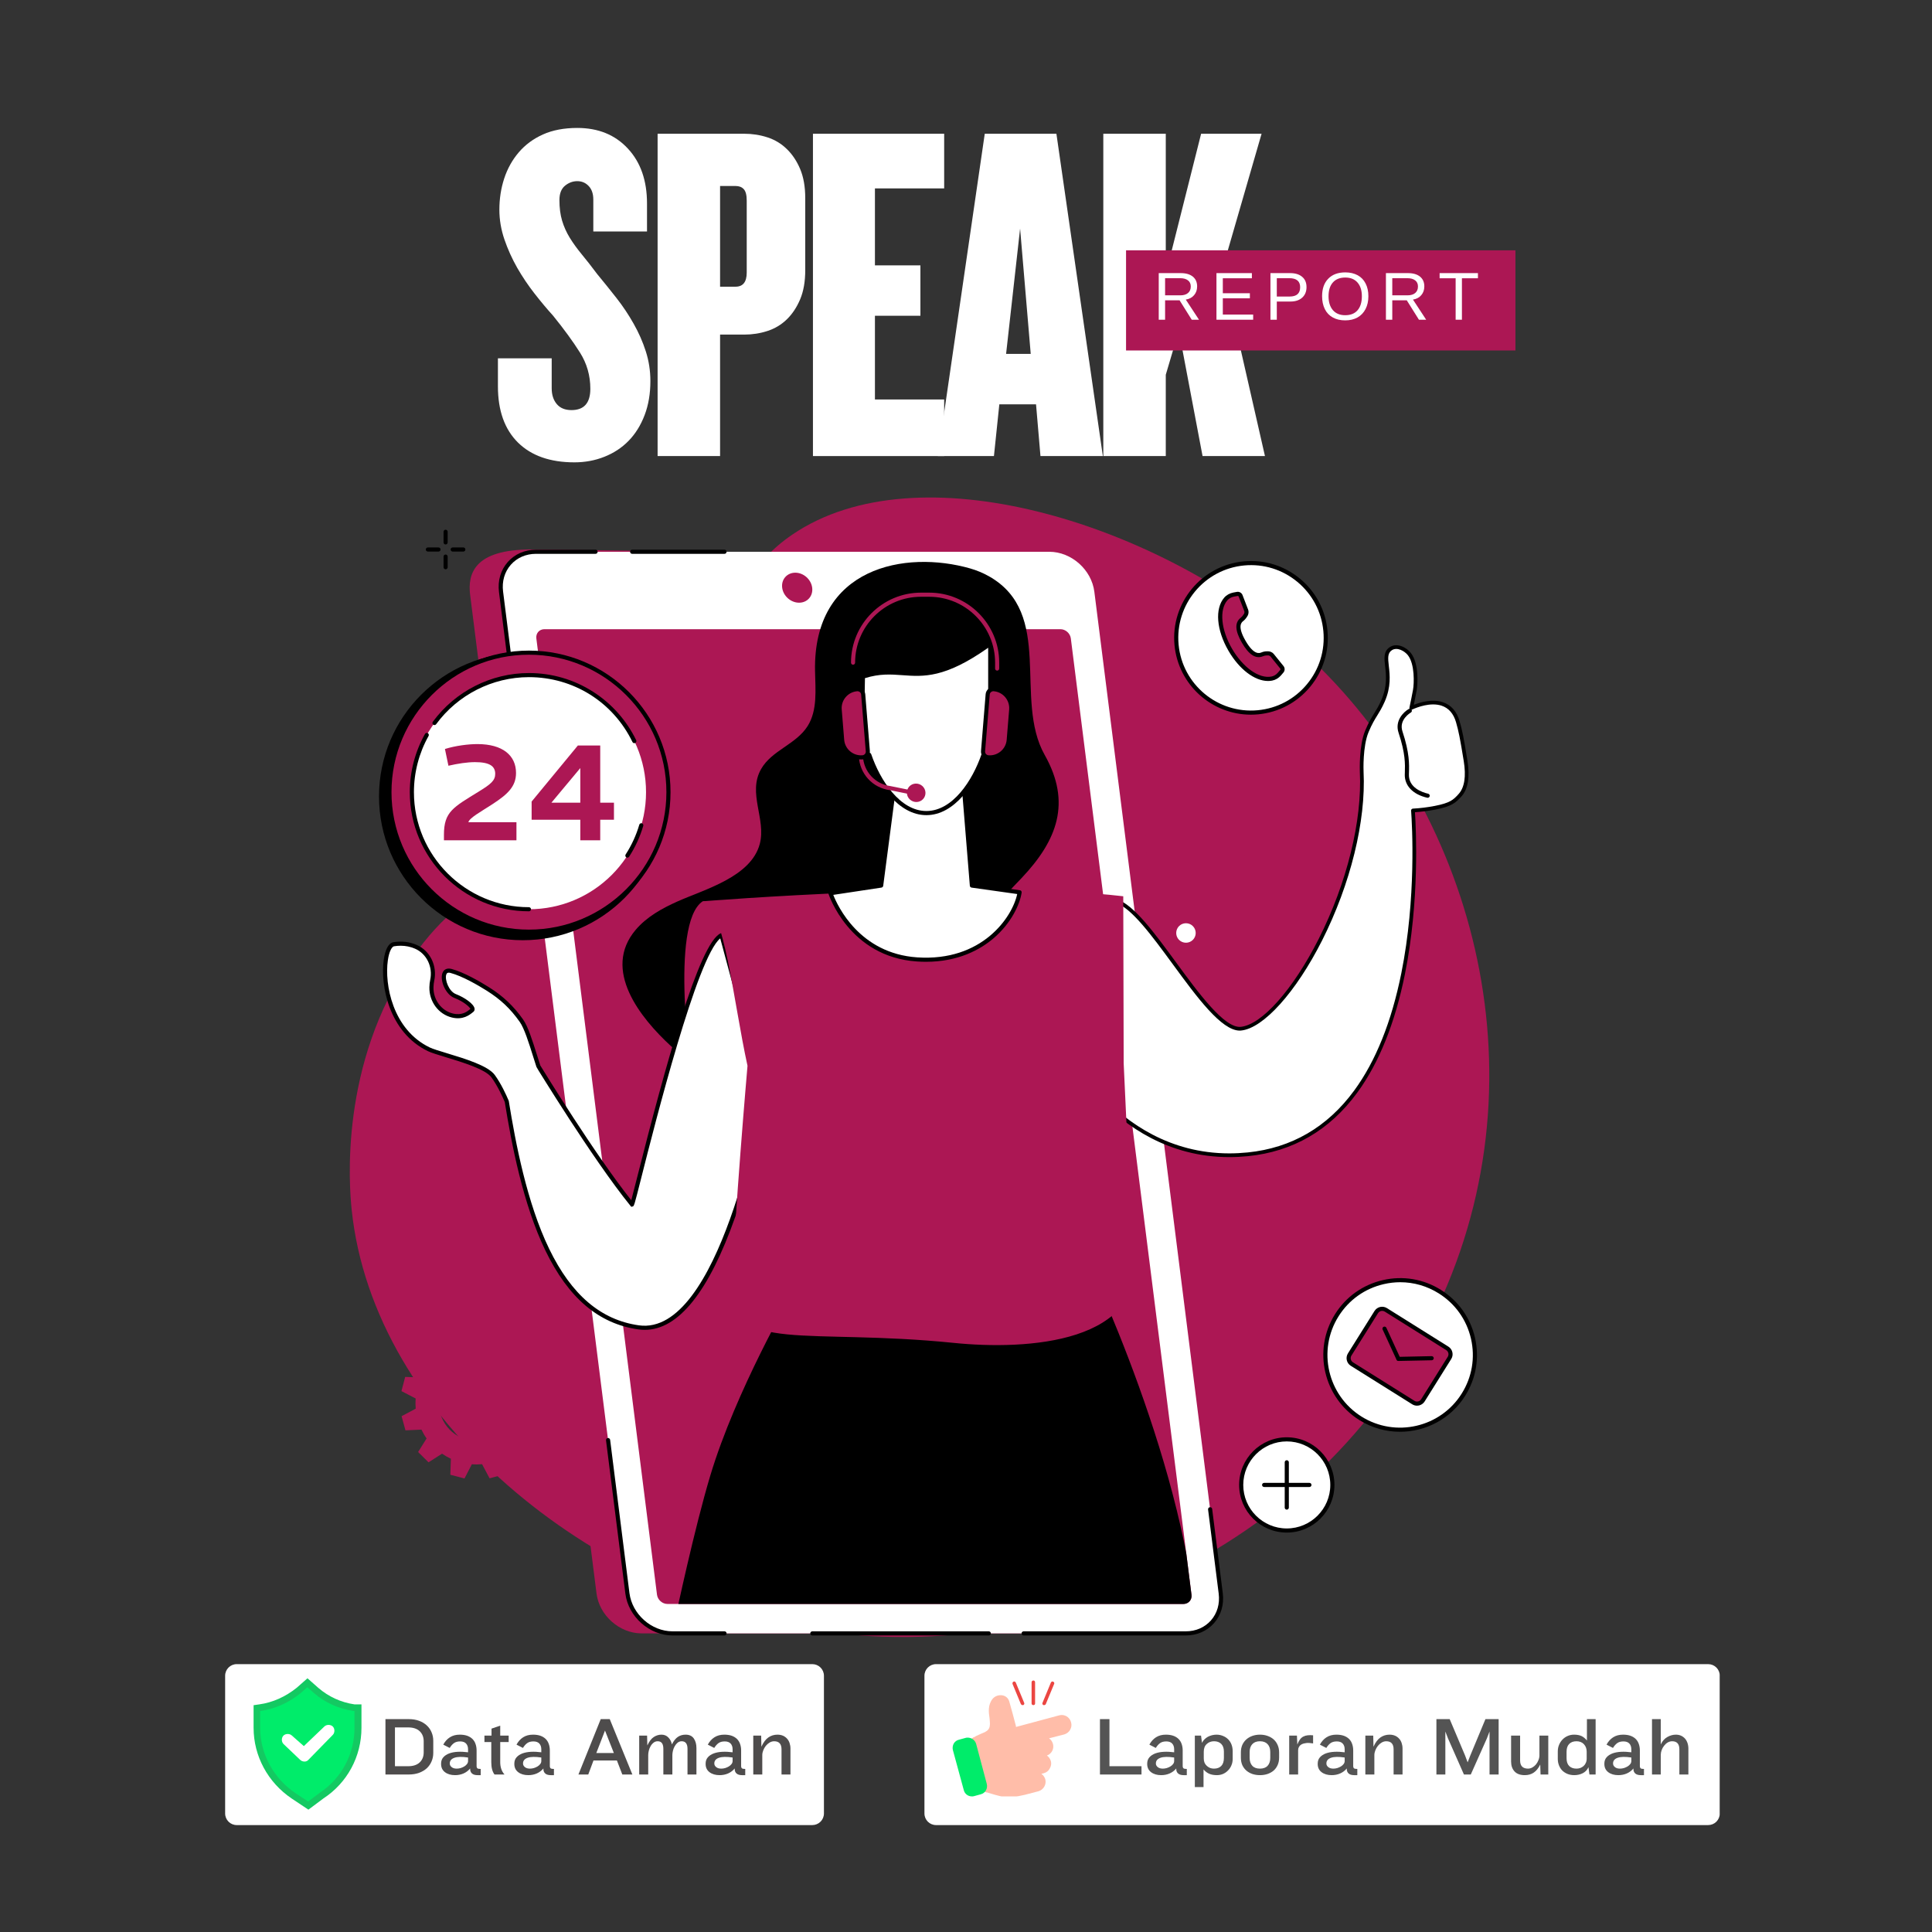 <svg xmlns="http://www.w3.org/2000/svg" xmlns:xlink="http://www.w3.org/1999/xlink" width="500" zoomAndPan="magnify" viewBox="0 0 375 375" height="500" preserveAspectRatio="xMidYMid meet" version="1.0"><rect x="0" y="0" width="375" height="375" fill="#333333" stroke="none"/><defs><g/><clipPath id="070efd0be9"><path d="M 120.758 109 L 205.547 109 L 205.547 213.941 L 120.758 213.941 Z M 120.758 109 " clip-rule="nonzero"/></clipPath><clipPath id="d833e29aa9"><path d="M 231.266 309.535 L 224.707 257.539 L 265.254 245.5 L 286.273 150.746 C 277.883 99.062 206.707 99.859 205.715 99.859 L 105.672 122.125 C 104.68 122.125 103.98 122.926 104.105 123.918 L 73.223 136.242 L 73.223 215.711 L 108.633 252.789 L 121.891 264.883 L 127.527 309.535 C 127.652 310.523 128.555 311.328 129.547 311.328 L 229.699 311.328 C 230.691 311.328 231.395 310.523 231.266 309.535 Z M 231.266 309.535 " clip-rule="nonzero"/></clipPath><clipPath id="52f418e7db"><path d="M 131.145 240.27 L 231.996 240.27 L 231.996 311.41 L 131.145 311.41 Z M 131.145 240.27 " clip-rule="nonzero"/></clipPath><clipPath id="3670fc849c"><path d="M 231.266 309.535 L 224.707 257.539 L 265.254 245.5 L 286.273 150.746 C 277.883 99.062 206.707 99.859 205.715 99.859 L 105.672 122.125 C 104.68 122.125 103.98 122.926 104.105 123.918 L 73.223 136.242 L 73.223 215.711 L 108.633 252.789 L 121.891 264.883 L 127.527 309.535 C 127.652 310.523 128.555 311.328 129.547 311.328 L 229.699 311.328 C 230.691 311.328 231.395 310.523 231.266 309.535 Z M 231.266 309.535 " clip-rule="nonzero"/></clipPath><clipPath id="62b5b9242e"><path d="M 204.941 125.527 L 284.777 125.527 L 284.777 224.328 L 204.941 224.328 Z M 204.941 125.527 " clip-rule="nonzero"/></clipPath><clipPath id="1b8501efed"><path d="M 231.266 309.535 L 224.707 257.539 L 265.254 245.5 L 286.273 150.746 C 277.883 99.062 206.707 99.859 205.715 99.859 L 105.672 122.125 C 104.68 122.125 103.98 122.926 104.105 123.918 L 73.223 136.242 L 73.223 215.711 L 108.633 252.789 L 121.891 264.883 L 127.527 309.535 C 127.652 310.523 128.555 311.328 129.547 311.328 L 229.699 311.328 C 230.691 311.328 231.395 310.523 231.266 309.535 Z M 231.266 309.535 " clip-rule="nonzero"/></clipPath><clipPath id="e9310f83b9"><path d="M 204.578 125.164 L 285.141 125.164 L 285.141 224.691 L 204.578 224.691 Z M 204.578 125.164 " clip-rule="nonzero"/></clipPath><clipPath id="da78547474"><path d="M 231.266 309.535 L 224.707 257.539 L 265.254 245.5 L 286.273 150.746 C 277.883 99.062 206.707 99.859 205.715 99.859 L 105.672 122.125 C 104.68 122.125 103.98 122.926 104.105 123.918 L 73.223 136.242 L 73.223 215.711 L 108.633 252.789 L 121.891 264.883 L 127.527 309.535 C 127.652 310.523 128.555 311.328 129.547 311.328 L 229.699 311.328 C 230.691 311.328 231.395 310.523 231.266 309.535 Z M 231.266 309.535 " clip-rule="nonzero"/></clipPath><clipPath id="fa28b6762c"><path d="M 271.25 137.484 L 277.531 137.484 L 277.531 154.879 L 271.25 154.879 Z M 271.25 137.484 " clip-rule="nonzero"/></clipPath><clipPath id="9c183ba18c"><path d="M 231.266 309.535 L 224.707 257.539 L 265.254 245.5 L 286.273 150.746 C 277.883 99.062 206.707 99.859 205.715 99.859 L 105.672 122.125 C 104.68 122.125 103.98 122.926 104.105 123.918 L 73.223 136.242 L 73.223 215.711 L 108.633 252.789 L 121.891 264.883 L 127.527 309.535 C 127.652 310.523 128.555 311.328 129.547 311.328 L 229.699 311.328 C 230.691 311.328 231.395 310.523 231.266 309.535 Z M 231.266 309.535 " clip-rule="nonzero"/></clipPath><clipPath id="20e30c8c06"><path d="M 132.715 174.809 L 148.535 174.809 L 148.535 212.129 L 132.715 212.129 Z M 132.715 174.809 " clip-rule="nonzero"/></clipPath><clipPath id="23291f2994"><path d="M 231.266 309.535 L 224.707 257.539 L 265.254 245.5 L 286.273 150.746 C 277.883 99.062 206.707 99.859 205.715 99.859 L 105.672 122.125 C 104.68 122.125 103.98 122.926 104.105 123.918 L 73.223 136.242 L 73.223 215.711 L 108.633 252.789 L 121.891 264.883 L 127.527 309.535 C 127.652 310.523 128.555 311.328 129.547 311.328 L 229.699 311.328 C 230.691 311.328 231.395 310.523 231.266 309.535 Z M 231.266 309.535 " clip-rule="nonzero"/></clipPath><clipPath id="d09231695d"><path d="M 74.738 181.449 L 148.535 181.449 L 148.535 257.785 L 74.738 257.785 Z M 74.738 181.449 " clip-rule="nonzero"/></clipPath><clipPath id="d65860f001"><path d="M 231.266 309.535 L 224.707 257.539 L 265.254 245.5 L 286.273 150.746 C 277.883 99.062 206.707 99.859 205.715 99.859 L 105.672 122.125 C 104.68 122.125 103.98 122.926 104.105 123.918 L 73.223 136.242 L 73.223 215.711 L 108.633 252.789 L 121.891 264.883 L 127.527 309.535 C 127.652 310.523 128.555 311.328 129.547 311.328 L 229.699 311.328 C 230.691 311.328 231.395 310.523 231.266 309.535 Z M 231.266 309.535 " clip-rule="nonzero"/></clipPath><clipPath id="ab17eb7ac1"><path d="M 74.258 180.965 L 148.898 180.965 L 148.898 258.145 L 74.258 258.145 Z M 74.258 180.965 " clip-rule="nonzero"/></clipPath><clipPath id="87521bee0c"><path d="M 231.266 309.535 L 224.707 257.539 L 265.254 245.5 L 286.273 150.746 C 277.883 99.062 206.707 99.859 205.715 99.859 L 105.672 122.125 C 104.68 122.125 103.98 122.926 104.105 123.918 L 73.223 136.242 L 73.223 215.711 L 108.633 252.789 L 121.891 264.883 L 127.527 309.535 C 127.652 310.523 128.555 311.328 129.547 311.328 L 229.699 311.328 C 230.691 311.328 231.395 310.523 231.266 309.535 Z M 231.266 309.535 " clip-rule="nonzero"/></clipPath><clipPath id="6833aa41ef"><path d="M 136.34 172.633 L 220.523 172.633 L 220.523 261.164 L 136.34 261.164 Z M 136.34 172.633 " clip-rule="nonzero"/></clipPath><clipPath id="a85b243cd9"><path d="M 231.266 309.535 L 224.707 257.539 L 265.254 245.5 L 286.273 150.746 C 277.883 99.062 206.707 99.859 205.715 99.859 L 105.672 122.125 C 104.68 122.125 103.98 122.926 104.105 123.918 L 73.223 136.242 L 73.223 215.711 L 108.633 252.789 L 121.891 264.883 L 127.527 309.535 C 127.652 310.523 128.555 311.328 129.547 311.328 L 229.699 311.328 C 230.691 311.328 231.395 310.523 231.266 309.535 Z M 231.266 309.535 " clip-rule="nonzero"/></clipPath><clipPath id="f2e67a1ae2"><path d="M 161.098 151.859 L 197.938 151.859 L 197.938 186.402 L 161.098 186.402 Z M 161.098 151.859 " clip-rule="nonzero"/></clipPath><clipPath id="de3c0cc354"><path d="M 231.266 309.535 L 224.707 257.539 L 265.254 245.5 L 286.273 150.746 C 277.883 99.062 206.707 99.859 205.715 99.859 L 105.672 122.125 C 104.68 122.125 103.98 122.926 104.105 123.918 L 73.223 136.242 L 73.223 215.711 L 108.633 252.789 L 121.891 264.883 L 127.527 309.535 C 127.652 310.523 128.555 311.328 129.547 311.328 L 229.699 311.328 C 230.691 311.328 231.395 310.523 231.266 309.535 Z M 231.266 309.535 " clip-rule="nonzero"/></clipPath><clipPath id="28bb0ce2c0"><path d="M 160.734 151.496 L 198.418 151.496 L 198.418 186.766 L 160.734 186.766 Z M 160.734 151.496 " clip-rule="nonzero"/></clipPath><clipPath id="4b382f216b"><path d="M 231.266 309.535 L 224.707 257.539 L 265.254 245.5 L 286.273 150.746 C 277.883 99.062 206.707 99.859 205.715 99.859 L 105.672 122.125 C 104.68 122.125 103.98 122.926 104.105 123.918 L 73.223 136.242 L 73.223 215.711 L 108.633 252.789 L 121.891 264.883 L 127.527 309.535 C 127.652 310.523 128.555 311.328 129.547 311.328 L 229.699 311.328 C 230.691 311.328 231.395 310.523 231.266 309.535 Z M 231.266 309.535 " clip-rule="nonzero"/></clipPath><clipPath id="48f37f4fff"><path d="M 164.117 124.926 L 195.398 124.926 L 195.398 157.898 L 164.117 157.898 Z M 164.117 124.926 " clip-rule="nonzero"/></clipPath><clipPath id="b732bd28bc"><path d="M 231.266 309.535 L 224.707 257.539 L 265.254 245.5 L 286.273 150.746 C 277.883 99.062 206.707 99.859 205.715 99.859 L 105.672 122.125 C 104.68 122.125 103.98 122.926 104.105 123.918 L 73.223 136.242 L 73.223 215.711 L 108.633 252.789 L 121.891 264.883 L 127.527 309.535 C 127.652 310.523 128.555 311.328 129.547 311.328 L 229.699 311.328 C 230.691 311.328 231.395 310.523 231.266 309.535 Z M 231.266 309.535 " clip-rule="nonzero"/></clipPath><clipPath id="b86bae197d"><path d="M 163.754 124.441 L 195.883 124.441 L 195.883 158.262 L 163.754 158.262 Z M 163.754 124.441 " clip-rule="nonzero"/></clipPath><clipPath id="e3d6c0b642"><path d="M 231.266 309.535 L 224.707 257.539 L 265.254 245.5 L 286.273 150.746 C 277.883 99.062 206.707 99.859 205.715 99.859 L 105.672 122.125 C 104.68 122.125 103.98 122.926 104.105 123.918 L 73.223 136.242 L 73.223 215.711 L 108.633 252.789 L 121.891 264.883 L 127.527 309.535 C 127.652 310.523 128.555 311.328 129.547 311.328 L 229.699 311.328 C 230.691 311.328 231.395 310.523 231.266 309.535 Z M 231.266 309.535 " clip-rule="nonzero"/></clipPath><clipPath id="40bd1f8050"><path d="M 166.535 143.281 L 177.523 143.281 L 177.523 154.273 L 166.535 154.273 Z M 166.535 143.281 " clip-rule="nonzero"/></clipPath><clipPath id="d6750d39db"><path d="M 231.266 309.535 L 224.707 257.539 L 265.254 245.5 L 286.273 150.746 C 277.883 99.062 206.707 99.859 205.715 99.859 L 105.672 122.125 C 104.68 122.125 103.98 122.926 104.105 123.918 L 73.223 136.242 L 73.223 215.711 L 108.633 252.789 L 121.891 264.883 L 127.527 309.535 C 127.652 310.523 128.555 311.328 129.547 311.328 L 229.699 311.328 C 230.691 311.328 231.395 310.523 231.266 309.535 Z M 231.266 309.535 " clip-rule="nonzero"/></clipPath><clipPath id="70187922f7"><path d="M 176 152 L 179.699 152 L 179.699 155.723 L 176 155.723 Z M 176 152 " clip-rule="nonzero"/></clipPath><clipPath id="7384d65073"><path d="M 231.266 309.535 L 224.707 257.539 L 265.254 245.5 L 286.273 150.746 C 277.883 99.062 206.707 99.859 205.715 99.859 L 105.672 122.125 C 104.68 122.125 103.98 122.926 104.105 123.918 L 73.223 136.242 L 73.223 215.711 L 108.633 252.789 L 121.891 264.883 L 127.527 309.535 C 127.652 310.523 128.555 311.328 129.547 311.328 L 229.699 311.328 C 230.691 311.328 231.395 310.523 231.266 309.535 Z M 231.266 309.535 " clip-rule="nonzero"/></clipPath><clipPath id="6ca459cce5"><path d="M 162.91 133.742 L 168.465 133.742 L 168.465 147.027 L 162.91 147.027 Z M 162.91 133.742 " clip-rule="nonzero"/></clipPath><clipPath id="20f19f7bb4"><path d="M 231.266 309.535 L 224.707 257.539 L 265.254 245.5 L 286.273 150.746 C 277.883 99.062 206.707 99.859 205.715 99.859 L 105.672 122.125 C 104.68 122.125 103.98 122.926 104.105 123.918 L 73.223 136.242 L 73.223 215.711 L 108.633 252.789 L 121.891 264.883 L 127.527 309.535 C 127.652 310.523 128.555 311.328 129.547 311.328 L 229.699 311.328 C 230.691 311.328 231.395 310.523 231.266 309.535 Z M 231.266 309.535 " clip-rule="nonzero"/></clipPath><clipPath id="6d2ba6a9ce"><path d="M 162.547 133.258 L 168.949 133.258 L 168.949 147.512 L 162.547 147.512 Z M 162.547 133.258 " clip-rule="nonzero"/></clipPath><clipPath id="e003323fdc"><path d="M 231.266 309.535 L 224.707 257.539 L 265.254 245.5 L 286.273 150.746 C 277.883 99.062 206.707 99.859 205.715 99.859 L 105.672 122.125 C 104.68 122.125 103.98 122.926 104.105 123.918 L 73.223 136.242 L 73.223 215.711 L 108.633 252.789 L 121.891 264.883 L 127.527 309.535 C 127.652 310.523 128.555 311.328 129.547 311.328 L 229.699 311.328 C 230.691 311.328 231.395 310.523 231.266 309.535 Z M 231.266 309.535 " clip-rule="nonzero"/></clipPath><clipPath id="3e05c64733"><path d="M 190.691 133.742 L 196.367 133.742 L 196.367 147.027 L 190.691 147.027 Z M 190.691 133.742 " clip-rule="nonzero"/></clipPath><clipPath id="387a7fbe4f"><path d="M 231.266 309.535 L 224.707 257.539 L 265.254 245.5 L 286.273 150.746 C 277.883 99.062 206.707 99.859 205.715 99.859 L 105.672 122.125 C 104.68 122.125 103.98 122.926 104.105 123.918 L 73.223 136.242 L 73.223 215.711 L 108.633 252.789 L 121.891 264.883 L 127.527 309.535 C 127.652 310.523 128.555 311.328 129.547 311.328 L 229.699 311.328 C 230.691 311.328 231.395 310.523 231.266 309.535 Z M 231.266 309.535 " clip-rule="nonzero"/></clipPath><clipPath id="1ca8d806cd"><path d="M 190.328 133.258 L 196.73 133.258 L 196.73 147.512 L 190.328 147.512 Z M 190.328 133.258 " clip-rule="nonzero"/></clipPath><clipPath id="d5297aebe8"><path d="M 231.266 309.535 L 224.707 257.539 L 265.254 245.5 L 286.273 150.746 C 277.883 99.062 206.707 99.859 205.715 99.859 L 105.672 122.125 C 104.68 122.125 103.98 122.926 104.105 123.918 L 73.223 136.242 L 73.223 215.711 L 108.633 252.789 L 121.891 264.883 L 127.527 309.535 C 127.652 310.523 128.555 311.328 129.547 311.328 L 229.699 311.328 C 230.691 311.328 231.395 310.523 231.266 309.535 Z M 231.266 309.535 " clip-rule="nonzero"/></clipPath><clipPath id="d5f9275529"><path d="M 165.086 115.02 L 193.949 115.02 L 193.949 130.238 L 165.086 130.238 Z M 165.086 115.02 " clip-rule="nonzero"/></clipPath><clipPath id="3cb6d19edf"><path d="M 231.266 309.535 L 224.707 257.539 L 265.254 245.5 L 286.273 150.746 C 277.883 99.062 206.707 99.859 205.715 99.859 L 105.672 122.125 C 104.68 122.125 103.98 122.926 104.105 123.918 L 73.223 136.242 L 73.223 215.711 L 108.633 252.789 L 121.891 264.883 L 127.527 309.535 C 127.652 310.523 128.555 311.328 129.547 311.328 L 229.699 311.328 C 230.691 311.328 231.395 310.523 231.266 309.535 Z M 231.266 309.535 " clip-rule="nonzero"/></clipPath><clipPath id="1189b3538d"><path d="M 43.699 323.008 L 159.984 323.008 L 159.984 354.246 L 43.699 354.246 Z M 43.699 323.008 " clip-rule="nonzero"/></clipPath><clipPath id="ef63a79445"><path d="M 45.949 323.008 L 157.676 323.008 C 158.273 323.008 158.844 323.246 159.266 323.668 C 159.688 324.09 159.926 324.66 159.926 325.258 L 159.926 351.996 C 159.926 352.594 159.688 353.164 159.266 353.586 C 158.844 354.008 158.273 354.246 157.676 354.246 L 45.949 354.246 C 44.703 354.246 43.699 353.238 43.699 351.996 L 43.699 325.258 C 43.699 324.016 44.703 323.008 45.949 323.008 Z M 45.949 323.008 " clip-rule="nonzero"/></clipPath><clipPath id="e617db4789"><path d="M 179.434 323.008 L 333.914 323.008 L 333.914 354.246 L 179.434 354.246 Z M 179.434 323.008 " clip-rule="nonzero"/></clipPath><clipPath id="85281fe3e8"><path d="M 181.684 323.008 L 331.559 323.008 C 332.156 323.008 332.73 323.246 333.152 323.668 C 333.574 324.09 333.809 324.66 333.809 325.258 L 333.809 351.996 C 333.809 352.594 333.574 353.164 333.152 353.586 C 332.73 354.008 332.156 354.246 331.559 354.246 L 181.684 354.246 C 180.441 354.246 179.434 353.238 179.434 351.996 L 179.434 325.258 C 179.434 324.016 180.441 323.008 181.684 323.008 Z M 181.684 323.008 " clip-rule="nonzero"/></clipPath><clipPath id="f982c0d6da"><path d="M 49.191 325.754 L 70.191 325.754 L 70.191 351.254 L 49.191 351.254 Z M 49.191 325.754 " clip-rule="nonzero"/></clipPath><clipPath id="016f2cad2c"><path d="M 188 329 L 208 329 L 208 348.684 L 188 348.684 Z M 188 329 " clip-rule="nonzero"/></clipPath><clipPath id="0e62fa8450"><path d="M 184.855 337 L 192 337 L 192 348.684 L 184.855 348.684 Z M 184.855 337 " clip-rule="nonzero"/></clipPath><clipPath id="3902d90085"><path d="M 200 326.184 L 201 326.184 L 201 331 L 200 331 Z M 200 326.184 " clip-rule="nonzero"/></clipPath><clipPath id="3d5efee18c"><path d="M 202 326.184 L 205 326.184 L 205 331 L 202 331 Z M 202 326.184 " clip-rule="nonzero"/></clipPath><clipPath id="b92f4184a4"><path d="M 196 326.184 L 199 326.184 L 199 331 L 196 331 Z M 196 326.184 " clip-rule="nonzero"/></clipPath></defs><path fill="#ac1754" d="M 121.445 152.426 C 144.582 129.141 137.957 114.547 153.789 103.766 C 178.148 87.18 223.609 101.449 250.434 124.266 C 283.281 152.211 300.23 203.238 280.926 249.402 C 260.359 298.562 206.262 324.082 157.988 316.391 C 114.879 309.523 72.504 275.547 68.258 234.801 C 67.797 230.383 65.766 206.508 80.016 185.926 C 91.793 168.91 103.105 170.883 121.445 152.426 " fill-opacity="1" fill-rule="nonzero"/><path fill="#ac1754" d="M 244.789 225.211 C 232.598 228.551 220.008 221.371 216.668 209.172 C 213.332 196.973 220.508 184.371 232.699 181.035 C 244.891 177.691 257.477 184.875 260.816 197.074 C 264.156 209.273 256.977 221.871 244.789 225.211 Z M 284.277 195.258 L 281.93 186.676 L 272.227 187.117 C 271.328 185.23 270.285 183.438 269.109 181.762 L 274.246 173.531 L 267.926 167.273 L 259.742 172.508 C 258.039 171.34 256.242 170.316 254.367 169.445 L 254.703 159.73 L 246.105 157.477 L 241.641 166.09 C 239.602 165.93 237.527 165.945 235.445 166.137 L 230.883 157.559 L 222.309 159.906 L 222.75 169.613 C 220.863 170.512 219.07 171.555 217.398 172.734 L 209.172 167.594 L 202.918 173.918 L 208.152 182.105 C 206.984 183.812 205.961 185.613 205.086 187.484 L 195.383 187.152 L 193.125 195.758 L 201.738 200.223 C 201.578 202.266 201.594 204.336 201.781 206.422 L 193.211 210.988 L 195.559 219.566 L 205.258 219.125 C 206.156 221.016 207.199 222.809 208.375 224.484 L 203.238 232.715 L 209.562 238.973 L 217.742 233.734 C 219.445 234.906 221.246 235.93 223.117 236.801 L 222.781 246.516 L 231.383 248.77 L 235.848 240.156 C 237.887 240.316 239.957 240.297 242.039 240.109 L 246.602 248.688 L 255.176 246.34 L 254.734 236.633 C 256.625 235.73 258.414 234.688 260.09 233.512 L 268.316 238.652 L 274.566 232.324 L 269.336 224.137 C 270.504 222.434 271.527 220.633 272.398 218.758 L 282.105 219.094 L 284.359 210.488 L 275.75 206.023 C 275.91 203.98 275.895 201.906 275.703 199.824 L 284.277 195.258 " fill-opacity="1" fill-rule="nonzero"/><path fill="#ac1754" d="M 97.996 240.43 C 92.168 242.027 86.148 238.594 84.551 232.762 C 82.957 226.926 86.387 220.902 92.215 219.305 C 98.047 217.711 104.066 221.145 105.66 226.977 C 107.258 232.809 103.824 238.832 97.996 240.43 Z M 116.879 226.109 L 115.754 222.008 L 111.117 222.215 C 110.688 221.312 110.188 220.457 109.625 219.656 L 112.082 215.719 L 109.059 212.727 L 105.148 215.23 C 104.332 214.672 103.473 214.18 102.578 213.766 L 102.738 209.121 L 98.625 208.043 L 96.492 212.164 C 95.516 212.086 94.527 212.094 93.531 212.184 L 91.348 208.082 L 87.25 209.207 L 87.461 213.848 C 86.555 214.277 85.699 214.773 84.898 215.34 L 80.965 212.879 L 77.977 215.906 L 80.48 219.82 C 79.922 220.637 79.43 221.496 79.016 222.391 L 74.375 222.23 L 73.297 226.348 L 77.41 228.48 C 77.336 229.457 77.344 230.449 77.434 231.445 L 73.336 233.629 L 74.457 237.73 L 79.094 237.52 C 79.523 238.422 80.023 239.281 80.586 240.082 L 78.129 244.02 L 81.152 247.012 L 85.066 244.508 C 85.879 245.066 86.738 245.555 87.633 245.973 L 87.477 250.617 L 91.586 251.695 L 93.723 247.574 C 94.695 247.652 95.688 247.645 96.684 247.555 L 98.863 251.656 L 102.965 250.531 L 102.754 245.891 C 103.656 245.461 104.512 244.961 105.312 244.398 L 109.246 246.855 L 112.234 243.832 L 109.734 239.918 C 110.293 239.102 110.781 238.242 111.199 237.344 L 115.84 237.504 L 116.918 233.391 L 112.801 231.254 C 112.875 230.277 112.867 229.289 112.777 228.293 L 116.879 226.109 " fill-opacity="1" fill-rule="nonzero"/><path fill="#ffffff" d="M 258.609 288.227 C 258.609 293.109 254.648 297.07 249.766 297.07 C 244.879 297.07 240.918 293.109 240.918 288.227 C 240.918 283.34 244.879 279.379 249.766 279.379 C 254.648 279.379 258.609 283.34 258.609 288.227 " fill-opacity="1" fill-rule="nonzero"/><path fill="#000000" d="M 249.762 279.777 C 245.105 279.777 241.316 283.566 241.316 288.227 C 241.316 292.883 245.105 296.672 249.762 296.672 C 254.422 296.672 258.211 292.883 258.211 288.227 C 258.211 283.566 254.422 279.777 249.762 279.777 Z M 249.762 297.473 C 244.664 297.473 240.516 293.324 240.516 288.227 C 240.516 283.125 244.664 278.977 249.762 278.977 C 254.863 278.977 259.012 283.125 259.012 288.227 C 259.012 293.324 254.863 297.473 249.762 297.473 " fill-opacity="1" fill-rule="nonzero"/><path fill="#000000" d="M 249.762 293.02 C 249.543 293.02 249.363 292.844 249.363 292.621 L 249.363 283.828 C 249.363 283.609 249.543 283.43 249.762 283.43 C 249.984 283.43 250.164 283.609 250.164 283.828 L 250.164 292.621 C 250.164 292.844 249.984 293.02 249.762 293.02 " fill-opacity="1" fill-rule="nonzero"/><path fill="#000000" d="M 254.16 288.625 L 245.367 288.625 C 245.145 288.625 244.965 288.445 244.965 288.227 C 244.965 288.004 245.145 287.824 245.367 287.824 L 254.16 287.824 C 254.383 287.824 254.559 288.004 254.559 288.227 C 254.559 288.445 254.383 288.625 254.16 288.625 " fill-opacity="1" fill-rule="nonzero"/><path fill="#ffffff" d="M 259.465 255.293 C 263.719 248.504 272.676 246.445 279.465 250.699 C 286.258 254.953 288.312 263.91 284.059 270.703 C 279.805 277.492 270.848 279.551 264.059 275.297 C 257.266 271.039 255.211 262.086 259.465 255.293 " fill-opacity="1" fill-rule="nonzero"/><path fill="#000000" d="M 259.465 255.293 L 259.469 255.293 Z M 271.789 248.879 C 270.73 248.879 269.664 249 268.602 249.246 C 264.93 250.09 261.805 252.312 259.805 255.508 C 255.672 262.102 257.676 270.824 264.27 274.957 C 270.863 279.086 279.59 277.082 283.719 270.488 C 285.723 267.297 286.359 263.512 285.516 259.84 C 284.672 256.164 282.449 253.039 279.254 251.039 C 276.98 249.613 274.406 248.879 271.789 248.879 Z M 271.738 277.906 C 269.035 277.906 266.301 277.172 263.844 275.633 C 256.879 271.27 254.762 262.051 259.125 255.082 C 261.238 251.707 264.543 249.355 268.426 248.465 C 272.309 247.574 276.305 248.246 279.676 250.363 C 283.055 252.477 285.402 255.777 286.293 259.66 C 287.188 263.543 286.512 267.539 284.398 270.914 C 281.57 275.426 276.707 277.906 271.738 277.906 " fill-opacity="1" fill-rule="nonzero"/><path fill="#ac1754" d="M 274.949 272.625 L 261.773 264.375 C 261.488 264.195 261.402 263.816 261.582 263.531 L 267.523 254.047 C 267.703 253.758 268.082 253.672 268.367 253.852 L 281.539 262.105 C 281.824 262.285 281.914 262.66 281.734 262.949 L 275.793 272.434 C 275.613 272.719 275.234 272.805 274.949 272.625 " fill-opacity="1" fill-rule="nonzero"/><path fill="#000000" d="M 268.277 254.438 C 267.961 254.438 267.652 254.594 267.473 254.883 L 262.312 263.117 C 262.035 263.559 262.168 264.148 262.613 264.426 L 274.539 271.895 C 274.75 272.031 275.008 272.074 275.254 272.016 C 275.5 271.961 275.711 271.809 275.844 271.594 L 281.004 263.359 C 281.137 263.145 281.18 262.891 281.125 262.645 C 281.066 262.398 280.918 262.188 280.703 262.051 L 268.781 254.582 C 268.625 254.484 268.449 254.438 268.277 254.438 Z M 275.039 272.84 C 274.715 272.84 274.395 272.75 274.113 272.574 L 262.188 265.102 C 261.371 264.59 261.121 263.508 261.637 262.691 L 266.793 254.457 C 267.305 253.641 268.387 253.395 269.203 253.906 L 281.125 261.375 C 281.523 261.621 281.797 262.008 281.902 262.465 C 282.008 262.922 281.93 263.391 281.68 263.785 L 276.523 272.02 C 276.273 272.414 275.887 272.691 275.434 272.797 C 275.301 272.824 275.168 272.84 275.039 272.84 " fill-opacity="1" fill-rule="nonzero"/><path fill="#000000" d="M 271.418 264.141 C 271.27 264.141 271.125 264.055 271.055 263.906 L 268.367 258.059 C 268.273 257.855 268.363 257.621 268.562 257.527 C 268.766 257.434 269 257.523 269.094 257.723 L 271.785 263.574 C 271.875 263.773 271.785 264.012 271.586 264.105 C 271.531 264.129 271.477 264.141 271.418 264.141 " fill-opacity="1" fill-rule="nonzero"/><path fill="#000000" d="M 271.449 264.16 C 271.234 264.16 271.055 263.988 271.051 263.77 C 271.047 263.547 271.223 263.363 271.441 263.363 L 277.879 263.227 C 278.09 263.219 278.285 263.398 278.289 263.617 C 278.293 263.84 278.117 264.023 277.898 264.027 L 271.457 264.16 C 271.457 264.16 271.453 264.16 271.449 264.16 " fill-opacity="1" fill-rule="nonzero"/><path fill="#ffffff" d="M 228.367 125.16 C 227.617 117.18 233.48 110.105 241.457 109.359 C 249.438 108.609 256.512 114.473 257.262 122.449 C 258.012 130.43 252.148 137.504 244.168 138.254 C 236.188 139 229.113 133.141 228.367 125.16 " fill-opacity="1" fill-rule="nonzero"/><path fill="#000000" d="M 228.766 125.121 C 229.492 132.871 236.379 138.582 244.133 137.855 C 247.887 137.504 251.277 135.711 253.68 132.809 C 256.086 129.906 257.215 126.238 256.863 122.488 C 256.512 118.734 254.719 115.344 251.816 112.938 C 248.914 110.535 245.25 109.402 241.496 109.754 C 233.75 110.48 228.039 117.375 228.766 125.121 Z M 242.805 138.719 C 235.203 138.719 228.691 132.914 227.969 125.199 C 227.203 117.012 233.234 109.727 241.422 108.961 C 245.387 108.586 249.258 109.781 252.328 112.324 C 255.395 114.863 257.289 118.449 257.66 122.414 C 258.031 126.379 256.84 130.25 254.297 133.316 C 251.754 136.383 248.172 138.277 244.207 138.652 C 243.738 138.695 243.27 138.719 242.805 138.719 " fill-opacity="1" fill-rule="nonzero"/><path fill="#ac1754" d="M 248.832 129.551 L 246.906 127.168 C 246.746 126.969 246.41 126.812 246.152 126.812 L 245.832 126.82 C 245.539 126.828 245.254 126.898 244.984 127.008 C 244.227 127.32 243 127.332 241.398 124.555 C 239.805 121.797 240.414 120.738 241.059 120.234 C 241.336 120.016 241.566 119.734 241.75 119.43 L 241.82 119.309 C 241.953 119.09 241.984 118.719 241.895 118.48 L 240.793 115.625 C 240.699 115.387 240.422 115.23 240.168 115.277 L 239.461 115.406 C 238.863 115.516 238.309 115.816 237.914 116.277 C 236.234 118.238 236.516 122.172 238.77 126.074 C 241.031 129.988 244.301 132.199 246.844 131.715 C 247.43 131.602 247.953 131.281 248.344 130.824 L 248.82 130.262 C 248.988 130.066 248.988 129.746 248.832 129.551 " fill-opacity="1" fill-rule="nonzero"/><path fill="#000000" d="M 240.258 115.668 C 240.254 115.668 240.246 115.668 240.242 115.672 L 239.531 115.801 C 239.008 115.898 238.543 116.156 238.215 116.535 C 236.637 118.383 237.004 122.223 239.113 125.875 C 241.23 129.539 244.375 131.781 246.77 131.32 C 247.25 131.23 247.703 130.961 248.035 130.566 L 248.516 130.004 C 248.555 129.957 248.559 129.848 248.52 129.801 L 246.598 127.418 C 246.512 127.316 246.281 127.215 246.16 127.215 L 245.836 127.223 C 245.617 127.223 245.383 127.277 245.137 127.379 C 243.738 127.953 242.402 127.094 241.055 124.758 C 239.707 122.426 239.629 120.844 240.809 119.918 C 241.031 119.746 241.234 119.512 241.406 119.223 L 241.48 119.102 C 241.547 118.992 241.566 118.75 241.52 118.625 L 240.418 115.77 C 240.398 115.715 240.32 115.668 240.258 115.668 Z M 246.125 132.18 C 243.523 132.18 240.523 129.914 238.422 126.273 C 236.109 122.27 235.785 118.148 237.609 116.016 C 238.051 115.5 238.684 115.145 239.387 115.012 L 240.098 114.883 C 240.535 114.805 241.004 115.066 241.164 115.48 L 242.266 118.34 C 242.402 118.688 242.355 119.195 242.164 119.516 L 242.09 119.637 C 241.867 120.008 241.602 120.316 241.305 120.551 C 241.004 120.785 240.094 121.492 241.746 124.355 C 243.402 127.227 244.477 126.785 244.832 126.641 C 245.172 126.5 245.504 126.426 245.824 126.422 L 246.145 126.414 C 246.531 126.414 246.984 126.625 247.219 126.914 L 249.141 129.297 C 249.422 129.645 249.414 130.18 249.125 130.523 L 248.645 131.086 C 248.191 131.617 247.578 131.98 246.922 132.105 C 246.66 132.156 246.395 132.18 246.125 132.18 " fill-opacity="1" fill-rule="nonzero"/><path fill="#000000" d="M 86.492 105.684 C 86.27 105.684 86.094 105.504 86.094 105.285 L 86.094 103.215 C 86.094 102.996 86.27 102.816 86.492 102.816 C 86.711 102.816 86.891 102.996 86.891 103.215 L 86.891 105.285 C 86.891 105.504 86.711 105.684 86.492 105.684 " fill-opacity="1" fill-rule="nonzero"/><path fill="#000000" d="M 86.492 110.5 C 86.27 110.5 86.094 110.32 86.094 110.102 L 86.094 108.031 C 86.094 107.812 86.27 107.633 86.492 107.633 C 86.711 107.633 86.891 107.812 86.891 108.031 L 86.891 110.102 C 86.891 110.32 86.711 110.5 86.492 110.5 " fill-opacity="1" fill-rule="nonzero"/><path fill="#000000" d="M 85.117 107.059 L 83.051 107.059 C 82.828 107.059 82.652 106.879 82.652 106.66 C 82.652 106.438 82.828 106.258 83.051 106.258 L 85.117 106.258 C 85.336 106.258 85.516 106.438 85.516 106.66 C 85.516 106.879 85.336 107.059 85.117 107.059 " fill-opacity="1" fill-rule="nonzero"/><path fill="#000000" d="M 89.934 107.059 L 87.867 107.059 C 87.645 107.059 87.465 106.879 87.465 106.66 C 87.465 106.438 87.645 106.258 87.867 106.258 L 89.934 106.258 C 90.152 106.258 90.332 106.438 90.332 106.66 C 90.332 106.879 90.152 107.059 89.934 107.059 " fill-opacity="1" fill-rule="nonzero"/><path fill="#ffffff" d="M 119.082 135.938 C 117.148 135.938 115.574 137.508 115.574 139.441 C 115.574 141.375 117.148 142.945 119.082 142.945 C 121.012 142.945 122.586 141.375 122.586 139.441 C 122.586 137.508 121.012 135.938 119.082 135.938 Z M 119.082 143.746 C 116.707 143.746 114.777 141.816 114.777 139.441 C 114.777 137.066 116.707 135.137 119.082 135.137 C 121.453 135.137 123.387 137.066 123.387 139.441 C 123.387 141.816 121.453 143.746 119.082 143.746 " fill-opacity="1" fill-rule="nonzero"/><path fill="#ffffff" d="M 232.086 181.094 C 232.086 182.137 231.238 182.984 230.195 182.984 C 229.148 182.984 228.301 182.137 228.301 181.094 C 228.301 180.047 229.148 179.199 230.195 179.199 C 231.238 179.199 232.086 180.047 232.086 181.094 " fill-opacity="1" fill-rule="nonzero"/><path fill="#ac1754" d="M 124.539 317.039 L 224.156 317.039 C 228.449 317.039 231.492 313.57 230.949 309.293 L 206.422 115.512 C 205.879 111.23 201.961 107.766 197.668 107.766 L 103.051 106.656 C 92.188 106.656 90.715 111.23 91.258 115.512 L 115.785 309.293 C 116.328 313.57 120.246 317.039 124.539 317.039 " fill-opacity="1" fill-rule="nonzero"/><path fill="#ffffff" d="M 130.535 317.039 L 230.152 317.039 C 234.445 317.039 237.484 313.559 236.945 309.266 L 212.414 114.871 C 211.875 110.578 207.957 107.098 203.66 107.098 L 104.043 107.098 C 99.75 107.098 96.711 110.578 97.25 114.871 L 121.781 309.266 C 122.324 313.559 126.242 317.039 130.535 317.039 " fill-opacity="1" fill-rule="nonzero"/><path fill="#000000" d="M 100.406 140.27 C 100.207 140.27 100.035 140.121 100.008 139.922 L 96.855 114.922 C 96.578 112.719 97.18 110.645 98.555 109.086 C 99.914 107.547 101.863 106.699 104.043 106.699 L 115.605 106.699 C 115.824 106.699 116.004 106.875 116.004 107.098 C 116.004 107.316 115.824 107.496 115.605 107.496 L 104.043 107.496 C 102.094 107.496 100.359 108.25 99.152 109.617 C 97.934 111 97.398 112.848 97.648 114.82 L 100.805 139.82 C 100.832 140.039 100.676 140.238 100.457 140.266 C 100.438 140.27 100.422 140.27 100.406 140.27 " fill-opacity="1" fill-rule="nonzero"/><path fill="#000000" d="M 140.633 107.496 L 122.695 107.496 C 122.473 107.496 122.297 107.316 122.297 107.098 C 122.297 106.875 122.473 106.699 122.695 106.699 L 140.633 106.699 C 140.852 106.699 141.031 106.875 141.031 107.098 C 141.031 107.316 140.852 107.496 140.633 107.496 " fill-opacity="1" fill-rule="nonzero"/><path fill="#000000" d="M 230.152 317.441 L 198.688 317.441 C 198.465 317.441 198.285 317.258 198.285 317.039 C 198.285 316.82 198.465 316.641 198.688 316.641 L 230.152 316.641 C 232.102 316.641 233.836 315.887 235.043 314.52 C 236.262 313.137 236.797 311.289 236.547 309.316 L 234.488 292.992 C 234.461 292.773 234.613 292.574 234.836 292.547 C 235.051 292.52 235.254 292.672 235.281 292.891 L 237.34 309.219 C 237.617 311.422 237.016 313.492 235.641 315.051 C 234.281 316.59 232.332 317.441 230.152 317.441 " fill-opacity="1" fill-rule="nonzero"/><path fill="#000000" d="M 191.926 317.441 L 157.668 317.441 C 157.445 317.441 157.27 317.258 157.27 317.039 C 157.27 316.82 157.445 316.641 157.668 316.641 L 191.926 316.641 C 192.145 316.641 192.324 316.82 192.324 317.039 C 192.324 317.258 192.145 317.441 191.926 317.441 " fill-opacity="1" fill-rule="nonzero"/><path fill="#000000" d="M 140.633 317.441 L 130.535 317.441 C 126.055 317.441 121.949 313.797 121.383 309.316 L 117.629 279.57 C 117.602 279.352 117.758 279.152 117.977 279.121 C 118.195 279.094 118.395 279.25 118.426 279.469 L 122.176 309.219 C 122.695 313.309 126.441 316.641 130.535 316.641 L 140.633 316.641 C 140.852 316.641 141.031 316.82 141.031 317.039 C 141.031 317.258 140.852 317.441 140.633 317.441 " fill-opacity="1" fill-rule="nonzero"/><path fill="#ac1754" d="M 231.266 309.535 L 207.848 123.918 C 207.723 122.926 206.816 122.125 205.828 122.125 L 105.672 122.125 C 104.68 122.125 103.98 122.926 104.105 123.918 L 127.523 309.535 C 127.648 310.523 128.555 311.328 129.547 311.328 L 229.699 311.328 C 230.691 311.328 231.391 310.523 231.266 309.535 " fill-opacity="1" fill-rule="nonzero"/><path fill="#ac1754" d="M 155.102 116.984 C 156.711 116.984 157.848 115.68 157.645 114.074 C 157.441 112.465 155.973 111.16 154.367 111.16 C 152.758 111.16 151.617 112.465 151.82 114.074 C 152.023 115.68 153.492 116.984 155.102 116.984 " fill-opacity="1" fill-rule="nonzero"/><g clip-path="url(#070efd0be9)"><g clip-path="url(#d833e29aa9)"><path fill="#000000" d="M 188.34 110.344 C 189.594 110.707 190.809 111.207 191.961 111.859 C 204.703 119.059 196.684 135.734 202.773 146.535 C 208 155.797 205.223 163.113 198.27 170.449 C 194.242 174.695 190.465 178.227 189.234 184.176 C 188.527 187.605 188.359 191.145 187.457 194.527 C 183.008 211.234 163.59 216.422 148.445 212.793 C 141.668 211.172 135.348 207.75 130.223 203.035 C 124.301 197.59 116.793 188.246 123.391 180.473 C 125.527 177.953 128.504 176.309 131.52 174.961 C 136.762 172.617 145.766 170.215 147.469 163.816 C 148.754 159 145.059 153.953 147.73 149.27 C 149.816 145.613 154.516 144.496 156.762 140.926 C 158.699 137.844 158.27 133.883 158.199 130.238 C 157.801 110.039 175.75 106.723 188.34 110.344 " fill-opacity="1" fill-rule="nonzero"/></g></g><g clip-path="url(#52f418e7db)"><g clip-path="url(#3670fc849c)"><path fill="#000000" d="M 131.234 313.375 C 131.234 313.375 134.793 296.645 137.867 286.41 C 142.824 269.898 153.676 251.215 153.676 251.215 L 209.039 240.379 C 209.039 240.379 228.168 278.742 231.906 312.148 C 231.906 312.148 216.488 323.145 196.805 324.883 C 183.715 326.035 156.406 314.664 131.234 313.375 " fill-opacity="1" fill-rule="nonzero"/></g></g><g clip-path="url(#62b5b9242e)"><g clip-path="url(#1b8501efed)"><path fill="#ffffff" d="M 284.465 147.645 C 283.762 143.293 283.465 141.805 282.953 140.062 C 282.434 138.273 281.41 137.117 279.91 136.625 C 277.777 135.93 275.223 136.809 273.926 137.406 C 274.176 136.25 274.449 134.887 274.621 133.945 C 274.785 133.039 275.109 128.938 273.551 126.949 C 272.848 126.051 271.227 125.094 269.98 125.895 C 268.895 126.59 269.035 127.785 269.211 129.297 C 269.402 130.969 269.672 133.262 268.43 136.07 C 267.918 137.223 267.492 137.914 267.039 138.645 C 266.52 139.484 265.977 140.355 265.305 141.965 C 264.121 144.805 264.301 149.582 264.309 149.789 C 264.789 159.309 261.789 171.504 256.277 182.406 C 251.281 192.301 245.09 199.234 240.875 199.664 C 237.504 200.008 232.656 193.395 227.969 186.996 C 223.805 181.312 219.867 175.945 216.668 174.887 C 216.473 174.82 216.262 174.914 216.18 175.102 L 205.02 199.898 C 204.973 200 204.969 200.113 205.012 200.215 C 205.039 200.281 207.816 206.906 213.75 213.113 C 218.742 218.336 226.961 224.23 238.613 224.23 C 239.773 224.23 240.973 224.172 242.207 224.047 C 250.816 223.18 257.859 219.086 263.141 211.879 C 267.348 206.145 270.445 198.434 272.348 188.965 C 275.293 174.332 274.441 159.906 274.258 157.312 C 275.688 157.238 277.133 157.059 278.543 156.781 C 281.625 156.18 282.324 155.535 283.398 154.344 C 284.605 153 284.969 150.746 284.465 147.645 " fill-opacity="1" fill-rule="nonzero"/></g></g><g clip-path="url(#e9310f83b9)"><g clip-path="url(#da78547474)"><path fill="#000000" d="M 216.543 175.227 C 216.527 175.227 216.512 175.234 216.508 175.25 L 205.344 200.047 C 205.34 200.059 205.34 200.07 205.344 200.078 C 205.371 200.145 208.137 206.723 214.012 212.863 C 218.812 217.887 226.977 223.871 238.613 223.871 C 239.777 223.871 240.977 223.809 242.172 223.688 C 250.672 222.832 257.629 218.789 262.852 211.668 C 267.023 205.973 270.102 198.312 271.996 188.895 C 274.922 174.348 274.094 160.055 273.895 157.34 C 273.891 157.242 273.922 157.148 273.984 157.074 C 274.051 157.004 274.141 156.961 274.234 156.953 C 275.652 156.879 277.078 156.699 278.477 156.43 C 281.449 155.848 282.086 155.266 283.129 154.102 C 284.262 152.844 284.594 150.691 284.109 147.703 C 283.406 143.367 283.113 141.891 282.609 140.164 C 282.121 138.496 281.176 137.422 279.801 136.969 C 277.656 136.27 275.086 137.27 274.078 137.73 C 273.953 137.789 273.809 137.773 273.703 137.688 C 273.594 137.602 273.547 137.465 273.574 137.328 C 273.828 136.148 274.102 134.793 274.266 133.879 C 274.48 132.703 274.637 128.922 273.266 127.172 C 272.617 126.348 271.184 125.547 270.176 126.195 C 269.32 126.746 269.383 127.668 269.566 129.254 C 269.766 130.969 270.039 133.316 268.758 136.219 C 268.238 137.395 267.805 138.094 267.348 138.832 C 266.832 139.664 266.297 140.52 265.637 142.105 C 264.484 144.871 264.656 149.574 264.668 149.773 C 265.152 159.352 262.137 171.613 256.602 182.57 C 251.547 192.57 245.242 199.582 240.91 200.023 C 240.82 200.035 240.723 200.039 240.629 200.039 C 237.078 200.039 232.301 193.52 227.68 187.211 C 223.547 181.574 219.645 176.25 216.555 175.23 C 216.551 175.227 216.547 175.227 216.543 175.227 Z M 238.613 224.594 C 226.719 224.594 218.387 218.484 213.488 213.363 C 207.512 207.113 204.707 200.422 204.676 200.352 C 204.602 200.16 204.605 199.941 204.688 199.754 L 215.852 174.953 C 216.012 174.598 216.41 174.422 216.781 174.543 C 220.094 175.637 224.059 181.051 228.262 186.785 C 232.672 192.805 237.676 199.629 240.84 199.309 C 244.938 198.891 251.012 192.031 255.957 182.246 C 261.438 171.398 264.426 159.27 263.945 149.805 C 263.938 149.598 263.758 144.738 264.973 141.828 C 265.656 140.191 266.203 139.309 266.73 138.453 C 267.18 137.734 267.598 137.059 268.098 135.926 C 269.301 133.203 269.043 130.969 268.852 129.336 C 268.668 127.766 268.512 126.406 269.785 125.59 C 271.219 124.672 273.051 125.723 273.836 126.727 C 275.492 128.844 275.156 133.012 274.973 134.008 C 274.84 134.758 274.633 135.797 274.422 136.801 C 275.746 136.281 278.023 135.633 280.023 136.285 C 281.641 136.816 282.742 138.051 283.301 139.961 C 283.816 141.723 284.113 143.219 284.82 147.586 C 285.34 150.801 284.953 153.156 283.664 154.586 C 282.574 155.797 281.801 156.516 278.613 157.137 C 277.305 157.391 275.969 157.562 274.641 157.652 C 274.871 161.121 275.535 174.957 272.703 189.035 C 270.785 198.559 267.668 206.316 263.43 212.094 C 258.086 219.387 250.957 223.527 242.242 224.41 C 241.023 224.531 239.801 224.594 238.613 224.594 " fill-opacity="1" fill-rule="nonzero"/></g></g><g clip-path="url(#fa28b6762c)"><g clip-path="url(#9c183ba18c)"><path fill="#000000" d="M 277.113 154.848 C 277.086 154.848 277.055 154.848 277.023 154.84 C 274.234 154.199 272.605 152.496 272.668 150.293 L 272.68 149.984 C 272.734 148.324 272.801 146.258 271.457 142.211 C 270.691 139.902 272.422 138.191 273.449 137.609 C 273.637 137.504 273.883 137.566 273.992 137.762 C 274.102 137.953 274.035 138.195 273.84 138.305 C 273.746 138.363 271.465 139.703 272.215 141.961 C 273.605 146.145 273.531 148.379 273.477 150.008 L 273.469 150.316 C 273.391 152.902 276.055 153.797 277.203 154.059 C 277.418 154.109 277.551 154.324 277.504 154.539 C 277.461 154.723 277.297 154.848 277.113 154.848 " fill-opacity="1" fill-rule="nonzero"/></g></g><g clip-path="url(#20e30c8c06)"><g clip-path="url(#23291f2994)"><path fill="#ac1754" d="M 134.293 208.977 C 134.293 208.977 129.871 179.273 136.391 174.941 C 136.734 174.715 141.109 176.246 144.555 180.477 C 147.809 184.473 148.422 194.875 148.422 194.875 L 147.199 212.016 L 134.293 208.977 " fill-opacity="1" fill-rule="nonzero"/></g></g><g clip-path="url(#d09231695d)"><g clip-path="url(#d65860f001)"><path fill="#ffffff" d="M 140.043 181.523 C 134.32 183.957 122.934 234.102 122.684 233.793 C 115.422 224.852 104.504 206.973 104.504 206.973 C 103.414 203.633 102.359 199.75 101.203 198.113 C 99.586 195.824 97.691 193.84 94.676 191.945 C 93.125 190.973 89.961 189.105 87.539 188.457 C 85.113 187.809 86.172 192.492 88.348 193.328 C 90.523 194.168 92.195 195.703 91.602 196.113 C 91.188 196.398 90.035 197.645 87.812 197.113 C 85.328 196.516 83.68 194.172 83.742 191.617 C 83.754 191.176 83.797 190.723 83.891 190.289 C 84.465 187.617 83.211 184.844 80.703 183.766 C 79.516 183.258 78.09 183.004 76.418 183.277 C 73.766 183.719 73.133 198.809 83.238 203.672 C 85.332 204.676 93.945 206.449 95.719 208.895 C 96.895 210.516 97.852 212.578 98.363 213.785 C 101.68 234.398 107.504 255.324 123.949 257.641 C 140.395 259.957 148.422 212.637 148.422 212.637 L 140.043 181.523 " fill-opacity="1" fill-rule="nonzero"/></g></g><g clip-path="url(#ab17eb7ac1)"><g clip-path="url(#87521bee0c)"><path fill="#000000" d="M 77.762 183.566 C 77.344 183.566 76.914 183.602 76.48 183.672 C 76.082 183.738 75.531 184.617 75.281 186.387 C 74.605 191.094 76.219 199.852 83.414 203.312 C 84.027 203.605 85.277 203.984 86.73 204.426 C 90.297 205.508 94.734 206.855 96.043 208.66 C 97.262 210.34 98.25 212.496 98.73 213.629 L 98.758 213.723 C 100.051 221.766 102.273 233.492 106.594 242.402 C 110.93 251.348 116.625 256.203 124.004 257.246 C 139.562 259.438 147.613 214.914 148.012 212.656 L 139.797 182.141 C 135.312 185.754 127.18 217.898 124.453 228.68 C 123.078 234.117 123.078 234.117 122.773 234.184 L 122.531 234.238 L 122.371 234.047 C 118.609 229.414 113.859 222.355 110.535 217.25 C 108.652 214.359 107.023 211.773 105.984 210.117 C 104.555 207.836 104.215 207.289 104.129 207.094 L 104.125 207.094 C 103.902 206.418 103.684 205.715 103.465 205.016 C 102.629 202.352 101.762 199.598 100.875 198.34 C 99.07 195.781 97.152 193.973 94.461 192.281 C 92.844 191.27 89.785 189.473 87.434 188.844 C 86.859 188.691 86.695 188.926 86.613 189.18 C 86.297 190.152 87.121 192.43 88.492 192.957 C 90.148 193.598 92.004 194.859 92.117 195.789 C 92.148 196.055 92.043 196.293 91.828 196.441 C 91.781 196.473 91.727 196.516 91.664 196.57 C 91.125 197 89.859 198.016 87.723 197.5 C 85.117 196.875 83.273 194.398 83.344 191.605 C 83.355 191.105 83.41 190.633 83.5 190.203 C 84.047 187.656 82.805 185.105 80.543 184.133 C 79.664 183.754 78.73 183.566 77.762 183.566 Z M 125.137 258.125 C 124.727 258.125 124.309 258.094 123.891 258.035 C 116.23 256.957 110.336 251.957 105.871 242.75 C 101.516 233.762 99.277 221.988 97.977 213.898 C 97.5 212.781 96.551 210.723 95.395 209.129 C 94.246 207.543 89.766 206.184 86.496 205.191 C 85.016 204.742 83.734 204.352 83.066 204.031 C 75.488 200.387 73.781 191.207 74.488 186.273 C 74.781 184.238 75.441 183.035 76.352 182.883 C 77.938 182.621 79.453 182.797 80.859 183.398 C 83.469 184.52 84.91 187.453 84.281 190.371 C 84.199 190.754 84.152 191.176 84.141 191.625 C 84.082 194.043 85.668 196.184 87.906 196.723 C 89.664 197.145 90.641 196.363 91.164 195.945 C 91.219 195.902 91.266 195.863 91.309 195.832 C 91.172 195.461 89.996 194.395 88.203 193.703 C 86.484 193.039 85.387 190.367 85.855 188.934 C 86.105 188.16 86.773 187.84 87.641 188.07 C 90.094 188.727 93.234 190.566 94.887 191.605 C 97.637 193.332 99.684 195.266 101.531 197.879 C 102.488 199.238 103.332 201.93 104.227 204.777 C 104.441 205.457 104.652 206.141 104.871 206.805 C 105.43 207.723 115.473 224.102 122.531 232.965 C 122.766 232.094 123.188 230.434 123.68 228.484 C 129.016 207.387 135.68 182.945 139.887 181.156 L 140.309 180.977 L 148.828 212.617 L 148.816 212.703 C 148.793 212.82 146.758 224.699 142.73 236.141 C 137.59 250.738 131.676 258.125 125.137 258.125 " fill-opacity="1" fill-rule="nonzero"/></g></g><g clip-path="url(#6833aa41ef)"><g clip-path="url(#a85b243cd9)"><path fill="#ac1754" d="M 220.219 242.707 C 219.848 240.18 219.559 237.645 219.438 235.094 L 218.105 206.383 L 218.023 173.965 C 189.559 170.637 136.391 174.941 136.391 174.941 C 140.57 175.906 142.32 194.242 145.09 206.871 C 145.09 206.871 142.449 237.199 142.105 249.953 C 141.762 262.711 156.59 257.754 185.141 260.656 C 199.191 262.082 222.875 260.832 220.219 242.707 " fill-opacity="1" fill-rule="nonzero"/></g></g><g clip-path="url(#f2e67a1ae2)"><g clip-path="url(#de3c0cc354)"><path fill="#ffffff" d="M 173.645 151.945 L 171.035 171.883 L 161.191 173.371 C 161.191 173.371 164.961 185.34 177.988 186.223 C 191.016 187.109 197.172 178 197.902 173.191 L 188.645 171.887 L 187.07 152.535 L 173.645 151.945 " fill-opacity="1" fill-rule="nonzero"/></g></g><g clip-path="url(#28bb0ce2c0)"><g clip-path="url(#4b382f216b)"><path fill="#000000" d="M 171.031 171.883 L 171.035 171.883 Z M 161.738 173.695 C 162.578 175.84 166.836 185.066 178.016 185.824 C 190.637 186.68 196.496 178.016 197.438 173.531 L 188.59 172.285 C 188.402 172.258 188.262 172.105 188.246 171.922 L 186.699 152.922 L 173.992 152.363 L 171.43 171.938 C 171.406 172.113 171.27 172.254 171.094 172.281 Z M 179.727 186.684 C 179.156 186.684 178.566 186.664 177.961 186.621 C 164.812 185.73 160.852 173.613 160.809 173.492 C 160.777 173.379 160.793 173.262 160.852 173.16 C 160.914 173.062 161.016 172.996 161.133 172.977 L 170.676 171.535 L 173.25 151.895 C 173.277 151.691 173.453 151.539 173.664 151.547 L 187.086 152.137 C 187.289 152.145 187.453 152.305 187.469 152.504 L 189.016 171.535 L 197.961 172.797 C 198.066 172.812 198.16 172.867 198.227 172.953 C 198.289 173.039 198.316 173.145 198.301 173.254 C 197.957 175.496 196.316 179.176 192.816 182.148 C 190.312 184.273 186.07 186.684 179.727 186.684 " fill-opacity="1" fill-rule="nonzero"/></g></g><g clip-path="url(#48f37f4fff)"><g clip-path="url(#b732bd28bc)"><path fill="#ffffff" d="M 193.84 136.863 C 193.316 136.734 192.758 136.918 192.234 137.332 C 192.227 137.215 192.219 137.102 192.207 136.992 L 192.207 124.949 C 178.609 134.824 176.086 128.508 167.492 131.336 C 167.492 131.336 167.402 136.934 167.375 137.324 C 166.852 136.918 166.297 136.734 165.777 136.863 C 164.453 137.195 163.867 139.398 164.461 141.777 C 165.039 144.082 167.371 146.645 168.723 146.512 C 170.801 152.582 174.984 157.816 179.809 157.816 C 184.633 157.816 188.816 152.582 190.895 146.512 C 192.242 146.645 194.578 144.082 195.152 141.777 C 195.75 139.398 195.164 137.195 193.84 136.863 " fill-opacity="1" fill-rule="nonzero"/></g></g><g clip-path="url(#b86bae197d)"><g clip-path="url(#e3d6c0b642)"><path fill="#000000" d="M 168.723 146.113 C 168.895 146.113 169.047 146.219 169.102 146.383 C 170.84 151.473 174.691 157.418 179.809 157.418 C 184.926 157.418 188.773 151.473 190.516 146.383 C 190.574 146.207 190.746 146.098 190.934 146.113 C 190.953 146.117 190.98 146.117 191.004 146.117 C 192.102 146.117 194.223 143.855 194.766 141.684 C 195.301 139.555 194.828 137.527 193.742 137.254 C 193.258 137.133 192.793 137.398 192.484 137.645 C 192.367 137.738 192.211 137.758 192.074 137.699 C 191.941 137.641 191.848 137.512 191.836 137.363 L 191.832 137.297 C 191.824 137.207 191.816 137.121 191.809 137.035 C 191.805 137.02 191.805 137.008 191.805 136.992 L 191.805 125.727 C 183.418 131.656 179.238 131.352 175.191 131.055 C 172.922 130.891 170.773 130.73 167.887 131.629 C 167.867 132.789 167.797 137.004 167.773 137.352 C 167.762 137.5 167.672 137.629 167.535 137.691 C 167.398 137.75 167.242 137.73 167.125 137.641 C 166.816 137.398 166.352 137.137 165.875 137.254 C 165.383 137.379 164.996 137.875 164.785 138.656 C 164.555 139.52 164.578 140.594 164.852 141.684 C 165.406 143.902 167.621 146.219 168.684 146.113 C 168.695 146.113 168.711 146.113 168.723 146.113 Z M 179.809 158.219 C 174.359 158.219 170.305 152.184 168.438 146.906 C 166.777 146.715 164.613 144.023 164.074 141.879 C 163.77 140.66 163.746 139.441 164.012 138.449 C 164.301 137.375 164.895 136.676 165.68 136.48 C 166.105 136.371 166.551 136.422 166.996 136.625 C 167.023 135.324 167.07 132.547 167.094 131.332 C 167.094 131.16 167.203 131.012 167.367 130.957 C 170.539 129.914 172.938 130.09 175.25 130.258 C 179.254 130.551 183.395 130.852 191.969 124.625 C 192.094 124.539 192.254 124.523 192.387 124.594 C 192.52 124.66 192.605 124.797 192.605 124.949 L 192.605 136.633 C 193.055 136.426 193.508 136.371 193.938 136.48 C 195.496 136.871 196.199 139.242 195.539 141.879 C 195.004 144.023 192.84 146.715 191.18 146.906 C 189.309 152.184 185.258 158.219 179.809 158.219 " fill-opacity="1" fill-rule="nonzero"/></g></g><g clip-path="url(#40bd1f8050)"><g clip-path="url(#d6750d39db)"><path fill="#ac1754" d="M 177.105 154.25 C 177.078 154.25 177.051 154.246 177.023 154.238 L 172.738 153.371 C 169.375 152.941 166.836 150.172 166.699 146.785 L 166.57 143.711 C 166.566 143.488 166.734 143.305 166.957 143.293 C 167.188 143.289 167.363 143.457 167.371 143.68 L 167.496 146.754 C 167.617 149.754 169.871 152.203 172.852 152.578 C 172.859 152.582 172.871 152.582 172.883 152.586 L 177.18 153.457 C 177.398 153.5 177.539 153.711 177.492 153.93 C 177.457 154.117 177.289 154.25 177.105 154.25 " fill-opacity="1" fill-rule="nonzero"/></g></g><g clip-path="url(#70187922f7)"><g clip-path="url(#7384d65073)"><path fill="#ac1754" d="M 179.391 154.805 C 179.891 153.957 179.598 152.855 178.734 152.348 C 177.871 151.84 176.766 152.113 176.266 152.961 C 175.766 153.809 176.059 154.906 176.922 155.414 C 177.785 155.926 178.887 155.652 179.391 154.805 " fill-opacity="1" fill-rule="nonzero"/></g></g><g clip-path="url(#6ca459cce5)"><g clip-path="url(#20f19f7bb4)"><path fill="#ac1754" d="M 167.547 134.785 C 167.496 134.176 166.961 133.719 166.352 133.77 C 164.324 133.938 162.812 135.715 162.98 137.742 L 163.461 143.621 C 163.625 145.648 165.402 147.16 167.43 146.996 C 168.039 146.945 168.496 146.41 168.445 145.801 L 167.547 134.785 " fill-opacity="1" fill-rule="nonzero"/></g></g><g clip-path="url(#6d2ba6a9ce)"><g clip-path="url(#e003323fdc)"><path fill="#000000" d="M 166.445 134.164 C 166.426 134.164 166.406 134.168 166.387 134.168 C 165.508 134.238 164.715 134.648 164.148 135.316 C 163.578 135.984 163.305 136.836 163.379 137.711 L 163.855 143.59 C 164.004 145.395 165.594 146.746 167.398 146.598 C 167.586 146.582 167.758 146.492 167.883 146.348 C 168.004 146.207 168.062 146.023 168.047 145.832 L 167.148 134.816 C 167.133 134.629 167.047 134.457 166.902 134.332 C 166.773 134.227 166.609 134.164 166.445 134.164 Z M 167.129 147.406 C 165.027 147.406 163.234 145.785 163.062 143.652 L 162.582 137.777 C 162.492 136.688 162.832 135.633 163.539 134.797 C 164.246 133.969 165.234 133.461 166.32 133.371 C 166.723 133.34 167.113 133.465 167.418 133.723 C 167.727 133.984 167.914 134.348 167.945 134.75 L 168.844 145.77 C 168.875 146.168 168.75 146.559 168.492 146.867 C 168.23 147.172 167.867 147.359 167.465 147.395 C 167.352 147.402 167.238 147.406 167.129 147.406 " fill-opacity="1" fill-rule="nonzero"/></g></g><g clip-path="url(#3e05c64733)"><g clip-path="url(#387a7fbe4f)"><path fill="#ac1754" d="M 191.707 134.785 C 191.758 134.176 192.293 133.719 192.902 133.77 C 194.93 133.938 196.441 135.715 196.277 137.742 L 195.797 143.621 C 195.633 145.648 193.852 147.16 191.824 146.996 C 191.211 146.945 190.762 146.41 190.809 145.801 L 191.707 134.785 " fill-opacity="1" fill-rule="nonzero"/></g></g><g clip-path="url(#1ca8d806cd)"><g clip-path="url(#d5297aebe8)"><path fill="#000000" d="M 191.711 134.781 Z M 192.812 134.164 C 192.645 134.164 192.484 134.227 192.355 134.332 C 192.211 134.457 192.121 134.629 192.105 134.816 L 191.207 145.832 C 191.195 146.023 191.254 146.207 191.375 146.348 C 191.496 146.492 191.668 146.582 191.855 146.598 C 193.66 146.746 195.254 145.395 195.398 143.59 L 195.879 137.711 C 196.023 135.902 194.676 134.316 192.871 134.168 C 192.852 134.164 192.832 134.164 192.812 134.164 Z M 192.125 147.406 C 192.016 147.406 191.902 147.402 191.789 147.395 C 191.391 147.359 191.027 147.172 190.766 146.867 C 190.504 146.559 190.379 146.168 190.414 145.77 L 191.312 134.75 C 191.344 134.348 191.531 133.984 191.836 133.723 C 192.145 133.465 192.535 133.34 192.934 133.371 C 195.18 133.555 196.859 135.531 196.676 137.777 L 196.195 143.652 C 196.02 145.785 194.23 147.406 192.125 147.406 " fill-opacity="1" fill-rule="nonzero"/></g></g><g clip-path="url(#d5f9275529)"><g clip-path="url(#3cb6d19edf)"><path fill="#ac1754" d="M 193.547 130.168 C 193.328 130.168 193.148 129.988 193.148 129.77 L 193.148 128.617 C 193.148 121.566 187.41 115.832 180.359 115.832 L 178.766 115.832 C 171.715 115.832 165.977 121.566 165.977 128.617 C 165.977 128.84 165.797 129.02 165.578 129.02 C 165.355 129.02 165.18 128.84 165.18 128.617 C 165.18 121.125 171.273 115.031 178.766 115.031 L 180.359 115.031 C 187.852 115.031 193.945 121.125 193.945 128.617 L 193.945 129.77 C 193.945 129.988 193.77 130.168 193.547 130.168 " fill-opacity="1" fill-rule="nonzero"/></g></g><path fill="#000000" d="M 129.383 154.586 C 129.383 170 116.887 182.496 101.477 182.496 C 86.062 182.496 73.566 170 73.566 154.586 C 73.566 139.176 86.062 126.68 101.477 126.68 C 116.887 126.68 129.383 139.176 129.383 154.586 " fill-opacity="1" fill-rule="nonzero"/><path fill="#ac1754" d="M 129.746 153.762 C 129.746 168.715 117.625 180.84 102.668 180.84 C 87.715 180.84 75.59 168.715 75.59 153.762 C 75.59 138.805 87.715 126.68 102.668 126.68 C 117.625 126.68 129.746 138.805 129.746 153.762 " fill-opacity="1" fill-rule="nonzero"/><path fill="#000000" d="M 102.668 127.078 C 87.957 127.078 75.988 139.047 75.988 153.758 C 75.988 168.469 87.957 180.438 102.668 180.438 C 117.379 180.438 129.348 168.469 129.348 153.758 C 129.348 139.047 117.379 127.078 102.668 127.078 Z M 102.668 181.238 C 87.516 181.238 75.188 168.91 75.188 153.758 C 75.188 138.609 87.516 126.281 102.668 126.281 C 117.82 126.281 130.148 138.609 130.148 153.758 C 130.148 168.91 117.82 181.238 102.668 181.238 " fill-opacity="1" fill-rule="nonzero"/><path fill="#ffffff" d="M 125.395 153.762 C 125.395 166.309 115.219 176.484 102.668 176.484 C 90.117 176.484 79.941 166.309 79.941 153.762 C 79.941 141.211 90.117 131.035 102.668 131.035 C 115.219 131.035 125.395 141.211 125.395 153.762 " fill-opacity="1" fill-rule="nonzero"/><path fill="#000000" d="M 121.773 166.469 C 121.699 166.469 121.625 166.449 121.555 166.406 C 121.371 166.285 121.316 166.039 121.438 165.852 C 122.598 164.059 123.488 162.113 124.09 160.074 C 124.152 159.859 124.375 159.738 124.586 159.801 C 124.797 159.863 124.918 160.086 124.855 160.297 C 124.234 162.414 123.309 164.43 122.109 166.285 C 122.031 166.406 121.906 166.469 121.773 166.469 " fill-opacity="1" fill-rule="nonzero"/><path fill="#000000" d="M 123.125 144.246 C 122.977 144.246 122.832 144.164 122.762 144.023 C 118.992 136.258 111.293 131.434 102.668 131.434 C 95.582 131.434 88.848 134.852 84.652 140.574 C 84.52 140.75 84.273 140.789 84.094 140.66 C 83.914 140.527 83.875 140.277 84.008 140.102 C 88.352 134.172 95.328 130.637 102.668 130.637 C 107.094 130.637 111.395 131.887 115.105 134.262 C 118.719 136.57 121.613 139.824 123.484 143.672 C 123.578 143.871 123.496 144.109 123.297 144.207 C 123.242 144.234 123.184 144.246 123.125 144.246 " fill-opacity="1" fill-rule="nonzero"/><path fill="#000000" d="M 102.668 176.883 C 89.918 176.883 79.543 166.512 79.543 153.762 C 79.543 149.801 80.562 145.891 82.488 142.457 C 82.598 142.266 82.84 142.199 83.031 142.305 C 83.227 142.414 83.293 142.656 83.188 142.848 C 81.324 146.164 80.344 149.938 80.344 153.762 C 80.344 166.07 90.359 176.086 102.668 176.086 C 102.891 176.086 103.066 176.266 103.066 176.484 C 103.066 176.707 102.891 176.883 102.668 176.883 " fill-opacity="1" fill-rule="nonzero"/><path fill="#ac1754" d="M 86.168 163.098 L 86.168 162.031 C 86.168 157.547 87.961 156.703 93.008 153.594 C 95.281 152.191 96.121 151.488 96.121 150.199 C 96.121 148.688 95 147.93 92.195 147.93 C 90.684 147.93 88.859 148.211 87.039 148.629 L 86.363 145.379 C 88.438 144.73 90.934 144.426 92.672 144.426 C 97.578 144.426 100.16 146.641 100.16 150.031 C 100.16 152.641 98.562 154.152 95.59 156.086 C 93.262 157.602 91.16 158.723 90.906 159.59 L 100.242 159.59 L 100.242 163.098 L 86.168 163.098 " fill-opacity="1" fill-rule="nonzero"/><path fill="#ac1754" d="M 112.637 149.078 L 107.027 155.805 L 112.637 155.805 Z M 116.504 159.113 L 116.504 163.098 L 112.637 163.098 L 112.637 159.113 L 103.188 159.113 L 103.188 155.582 L 112.16 144.703 L 116.504 144.703 L 116.504 155.805 L 119.168 155.805 L 119.168 159.113 L 116.504 159.113 " fill-opacity="1" fill-rule="nonzero"/><path fill="#ac1754" d="M 94.449 279.434 C 90.547 280.504 86.52 278.203 85.453 274.301 C 84.387 270.398 86.68 266.371 90.582 265.301 C 94.48 264.234 98.508 266.531 99.574 270.434 C 100.645 274.336 98.348 278.363 94.449 279.434 Z M 107.078 269.852 L 106.328 267.105 L 103.227 267.246 C 102.938 266.645 102.605 266.07 102.227 265.535 L 103.871 262.902 L 101.848 260.898 L 99.23 262.574 C 98.688 262.203 98.113 261.875 97.512 261.594 L 97.621 258.488 L 94.867 257.766 L 93.441 260.523 C 92.789 260.473 92.125 260.477 91.461 260.535 L 90 257.793 L 87.258 258.543 L 87.398 261.648 C 86.793 261.938 86.223 262.27 85.688 262.648 L 83.055 261.004 L 81.055 263.027 L 82.73 265.645 C 82.355 266.191 82.027 266.766 81.75 267.363 L 78.645 267.258 L 77.922 270.012 L 80.676 271.441 C 80.625 272.094 80.633 272.754 80.691 273.422 L 77.949 274.883 L 78.699 277.629 L 81.805 277.488 C 82.09 278.09 82.422 278.664 82.801 279.199 L 81.156 281.832 L 83.18 283.836 L 85.797 282.16 C 86.34 282.535 86.918 282.859 87.516 283.141 L 87.41 286.25 L 90.16 286.969 L 91.586 284.211 C 92.238 284.266 92.902 284.258 93.57 284.199 L 95.027 286.941 L 97.77 286.191 L 97.629 283.086 C 98.234 282.797 98.805 282.465 99.344 282.09 L 101.973 283.73 L 103.973 281.707 L 102.301 279.09 C 102.672 278.543 103 277.969 103.281 277.371 L 106.383 277.477 L 107.105 274.723 L 104.352 273.297 C 104.402 272.641 104.398 271.98 104.336 271.312 L 107.078 269.852 " fill-opacity="1" fill-rule="nonzero"/><g fill="#ffffff" fill-opacity="1"><g transform="translate(95.24, 88.522)"><g><path d="M 31 -14.562 C 31 -12.113 30.625 -9.906 29.875 -7.938 C 29.125 -5.969 28.086 -4.305 26.766 -2.953 C 25.453 -1.609 23.883 -0.578 22.062 0.141 C 20.25 0.859 18.312 1.219 16.25 1.219 C 11.551 1.219 7.898 -0.062 5.297 -2.625 C 2.703 -5.195 1.406 -8.832 1.406 -13.531 L 1.406 -18.969 L 11.844 -18.969 L 11.844 -13.156 C 11.844 -11.895 12.172 -10.875 12.828 -10.094 C 13.484 -9.312 14.438 -8.922 15.688 -8.922 C 18.125 -8.922 19.344 -10.301 19.344 -13.062 C 19.344 -15.625 18.672 -17.969 17.328 -20.094 C 15.984 -22.227 14.25 -24.609 12.125 -27.234 C 10.926 -28.555 9.719 -30 8.5 -31.562 C 7.281 -33.125 6.164 -34.781 5.156 -36.531 C 4.156 -38.289 3.328 -40.125 2.672 -42.031 C 2.016 -43.945 1.688 -45.875 1.688 -47.812 C 1.688 -49.945 2 -51.969 2.625 -53.875 C 3.25 -55.781 4.188 -57.469 5.438 -58.938 C 6.695 -60.414 8.266 -61.578 10.141 -62.422 C 12.023 -63.266 14.25 -63.688 16.812 -63.688 C 20.883 -63.688 24.156 -62.352 26.625 -59.688 C 29.102 -57.031 30.344 -53.477 30.344 -49.031 L 30.344 -43.594 L 19.922 -43.594 L 19.922 -49.781 C 19.922 -50.914 19.617 -51.797 19.016 -52.422 C 18.422 -53.047 17.688 -53.359 16.812 -53.359 C 15.938 -53.359 15.141 -53.062 14.422 -52.469 C 13.703 -51.875 13.344 -50.945 13.344 -49.688 C 13.344 -48.188 13.516 -46.859 13.859 -45.703 C 14.203 -44.547 14.703 -43.43 15.359 -42.359 C 16.016 -41.297 16.797 -40.219 17.703 -39.125 C 18.609 -38.031 19.598 -36.766 20.672 -35.328 C 21.922 -33.816 23.172 -32.266 24.422 -30.672 C 25.672 -29.078 26.781 -27.414 27.75 -25.688 C 28.727 -23.969 29.516 -22.18 30.109 -20.328 C 30.703 -18.484 31 -16.562 31 -14.562 Z M 31 -14.562 "/></g></g></g><g fill="#ffffff" fill-opacity="1"><g transform="translate(124.922, 88.522)"><g><path d="M 31.375 -36.078 C 31.375 -33.879 31.047 -32 30.391 -30.438 C 29.734 -28.875 28.867 -27.57 27.797 -26.531 C 26.734 -25.5 25.484 -24.75 24.047 -24.281 C 22.609 -23.812 21.102 -23.578 19.531 -23.578 L 14.844 -23.578 L 14.844 0 L 2.719 0 L 2.719 -62.562 L 19.531 -62.562 C 21.102 -62.562 22.609 -62.328 24.047 -61.859 C 25.484 -61.391 26.734 -60.633 27.797 -59.594 C 28.867 -58.562 29.734 -57.266 30.391 -55.703 C 31.047 -54.141 31.375 -52.258 31.375 -50.062 Z M 20.016 -49.594 C 20.016 -50.664 19.82 -51.406 19.438 -51.812 C 19.062 -52.219 18.531 -52.422 17.844 -52.422 L 14.844 -52.422 L 14.844 -32.875 L 17.844 -32.875 C 19.289 -32.875 20.016 -33.785 20.016 -35.609 Z M 20.016 -49.594 "/></g></g></g><g fill="#ffffff" fill-opacity="1"><g transform="translate(155.074, 88.522)"><g><path d="M 2.719 0 L 2.719 -62.562 L 28.188 -62.562 L 28.188 -51.953 L 14.75 -51.953 L 14.75 -37.016 L 23.578 -37.016 L 23.578 -27.234 L 14.75 -27.234 L 14.75 -10.984 L 28.188 -10.984 L 28.188 0 Z M 2.719 0 "/></g></g></g><g fill="#ffffff" fill-opacity="1"><g transform="translate(182.032, 88.522)"><g><path d="M 19.922 0 L 19.062 -10.047 L 11.938 -10.047 L 10.891 0 L 0 0 L 9.109 -62.562 L 23.016 -62.562 L 32.031 0 Z M 15.969 -44.156 L 13.25 -19.828 L 18.031 -19.828 Z M 15.969 -44.156 "/></g></g></g><g fill="#ffffff" fill-opacity="1"><g transform="translate(211.433, 88.522)"><g><path d="M 21.984 0 L 17.375 -24.328 L 14.844 -15.781 L 14.844 0 L 2.719 0 L 2.719 -62.562 L 14.844 -62.562 L 14.844 -35.328 L 21.703 -62.562 L 33.438 -62.562 L 25.828 -36.266 L 34.094 0 Z M 21.984 0 "/></g></g></g><path fill="#ac1754" d="M 218.566 48.586 L 294.145 48.586 L 294.145 68.027 L 218.566 68.027 L 218.566 48.586 " fill-opacity="1" fill-rule="nonzero"/><g fill="#ffffff" fill-opacity="1"><g transform="translate(223.832, 62.058)"><g><path d="M 7.484 0 L 5.125 -3.766 L 2.312 -3.766 L 2.312 0 L 1.078 0 L 1.078 -9.047 L 5.344 -9.047 C 6.363 -9.047 7.148 -8.816 7.703 -8.359 C 8.254 -7.91 8.531 -7.281 8.531 -6.469 C 8.531 -5.789 8.332 -5.223 7.938 -4.766 C 7.551 -4.305 7.016 -4.02 6.328 -3.906 L 8.891 0 Z M 7.297 -6.453 C 7.297 -6.973 7.113 -7.367 6.75 -7.641 C 6.395 -7.922 5.883 -8.062 5.219 -8.062 L 2.312 -8.062 L 2.312 -4.734 L 5.266 -4.734 C 5.91 -4.734 6.41 -4.883 6.766 -5.188 C 7.117 -5.488 7.297 -5.91 7.297 -6.453 Z M 7.297 -6.453 "/></g></g></g><g fill="#ffffff" fill-opacity="1"><g transform="translate(235.036, 62.058)"><g><path d="M 1.078 0 L 1.078 -9.047 L 7.953 -9.047 L 7.953 -8.047 L 2.312 -8.047 L 2.312 -5.141 L 7.562 -5.141 L 7.562 -4.156 L 2.312 -4.156 L 2.312 -1 L 8.203 -1 L 8.203 0 Z M 1.078 0 "/></g></g></g><g fill="#ffffff" fill-opacity="1"><g transform="translate(245.515, 62.058)"><g><path d="M 8.078 -6.328 C 8.078 -5.473 7.797 -4.789 7.234 -4.281 C 6.68 -3.781 5.926 -3.531 4.969 -3.531 L 2.312 -3.531 L 2.312 0 L 1.078 0 L 1.078 -9.047 L 4.891 -9.047 C 5.898 -9.047 6.68 -8.805 7.234 -8.328 C 7.797 -7.859 8.078 -7.191 8.078 -6.328 Z M 6.844 -6.312 C 6.844 -7.477 6.141 -8.062 4.734 -8.062 L 2.312 -8.062 L 2.312 -4.5 L 4.797 -4.5 C 6.16 -4.5 6.844 -5.102 6.844 -6.312 Z M 6.844 -6.312 "/></g></g></g><g fill="#ffffff" fill-opacity="1"><g transform="translate(255.993, 62.058)"><g><path d="M 9.609 -4.562 C 9.609 -3.613 9.426 -2.785 9.062 -2.078 C 8.695 -1.367 8.176 -0.82 7.5 -0.438 C 6.82 -0.062 6.023 0.125 5.109 0.125 C 4.18 0.125 3.379 -0.062 2.703 -0.438 C 2.023 -0.812 1.508 -1.352 1.156 -2.062 C 0.801 -2.781 0.625 -3.613 0.625 -4.562 C 0.625 -6.008 1.02 -7.141 1.812 -7.953 C 2.602 -8.773 3.707 -9.188 5.125 -9.188 C 6.039 -9.188 6.836 -9.004 7.516 -8.641 C 8.191 -8.273 8.707 -7.742 9.062 -7.047 C 9.426 -6.348 9.609 -5.52 9.609 -4.562 Z M 8.344 -4.562 C 8.344 -5.688 8.062 -6.57 7.5 -7.219 C 6.938 -7.863 6.145 -8.188 5.125 -8.188 C 4.082 -8.188 3.281 -7.867 2.719 -7.234 C 2.156 -6.598 1.875 -5.707 1.875 -4.562 C 1.875 -3.426 2.156 -2.523 2.719 -1.859 C 3.289 -1.203 4.086 -0.875 5.109 -0.875 C 6.148 -0.875 6.945 -1.191 7.5 -1.828 C 8.062 -2.473 8.344 -3.383 8.344 -4.562 Z M 8.344 -4.562 "/></g></g></g><g fill="#ffffff" fill-opacity="1"><g transform="translate(267.929, 62.058)"><g><path d="M 7.484 0 L 5.125 -3.766 L 2.312 -3.766 L 2.312 0 L 1.078 0 L 1.078 -9.047 L 5.344 -9.047 C 6.363 -9.047 7.148 -8.816 7.703 -8.359 C 8.254 -7.91 8.531 -7.281 8.531 -6.469 C 8.531 -5.789 8.332 -5.223 7.938 -4.766 C 7.551 -4.305 7.016 -4.02 6.328 -3.906 L 8.891 0 Z M 7.297 -6.453 C 7.297 -6.973 7.113 -7.367 6.75 -7.641 C 6.395 -7.922 5.883 -8.062 5.219 -8.062 L 2.312 -8.062 L 2.312 -4.734 L 5.266 -4.734 C 5.91 -4.734 6.41 -4.883 6.766 -5.188 C 7.117 -5.488 7.297 -5.91 7.297 -6.453 Z M 7.297 -6.453 "/></g></g></g><g fill="#ffffff" fill-opacity="1"><g transform="translate(279.133, 62.058)"><g><path d="M 4.625 -8.047 L 4.625 0 L 3.406 0 L 3.406 -8.047 L 0.297 -8.047 L 0.297 -9.047 L 7.734 -9.047 L 7.734 -8.047 Z M 4.625 -8.047 "/></g></g></g><g clip-path="url(#1189b3538d)"><g clip-path="url(#ef63a79445)"><path fill="#ffffff" d="M 43.699 323.008 L 159.984 323.008 L 159.984 354.246 L 43.699 354.246 Z M 43.699 323.008 " fill-opacity="1" fill-rule="nonzero"/></g></g><g clip-path="url(#e617db4789)"><g clip-path="url(#85281fe3e8)"><path fill="#ffffff" d="M 179.434 323.008 L 333.789 323.008 L 333.789 354.246 L 179.434 354.246 Z M 179.434 323.008 " fill-opacity="1" fill-rule="nonzero"/></g></g><path fill="#00ec6a" d="M 59.809 349.676 L 57.34 348.047 C 53.098 345.176 50.496 340.418 50.496 335.375 L 50.496 332.113 C 53.383 331.699 56.117 330.484 58.43 328.57 L 59.652 327.484 L 60.875 328.57 C 63.059 330.484 65.793 331.699 68.68 332.113 L 68.809 332.113 L 68.809 335.375 C 68.809 340.418 66.336 345.176 61.969 348.047 Z M 59.809 349.676 " fill-opacity="1" fill-rule="nonzero"/><g clip-path="url(#f982c0d6da)"><path fill="#14c962" d="M 56.637 349.105 C 51.98 345.977 49.223 340.828 49.223 335.375 L 49.223 330.977 L 50.316 330.82 C 52.941 330.461 55.438 329.32 57.598 327.59 L 59.68 325.754 L 61.785 327.613 C 63.762 329.32 66.18 330.434 68.809 330.82 L 70.16 330.82 L 70.16 335.375 C 70.16 340.934 67.402 346.055 62.773 349.078 L 59.859 351.254 Z M 56.637 349.105 " fill-opacity="1" fill-rule="nonzero"/></g><path fill="#00ec6a" d="M 59.809 349.676 L 57.34 348.047 C 53.098 345.176 50.496 340.418 50.496 335.375 L 50.496 332.113 C 53.383 331.699 56.117 330.484 58.43 328.57 L 59.652 327.484 L 60.875 328.57 C 63.059 330.484 65.793 331.699 68.68 332.113 L 68.809 332.113 L 68.809 335.375 C 68.809 340.418 66.336 345.176 61.969 348.047 Z M 59.809 349.676 " fill-opacity="1" fill-rule="nonzero"/><path fill="#ffffff" d="M 59.133 341.918 C 59.133 341.918 59.004 341.918 59.133 341.918 C 58.715 341.918 58.457 341.785 58.172 341.504 L 55.023 338.504 C 54.605 338.09 54.605 337.285 55.023 336.875 C 55.438 336.461 56.246 336.461 56.66 336.875 L 58.977 338.918 L 62.957 335.113 C 63.371 334.699 64.18 334.699 64.594 335.113 C 65.012 335.527 65.012 336.328 64.594 336.742 L 59.809 341.633 C 59.68 341.785 59.395 341.918 59.133 341.918 Z M 59.133 341.918 " fill-opacity="1" fill-rule="nonzero"/><g clip-path="url(#016f2cad2c)"><path fill="#ffbda9" d="M 195.816 348.812 C 194.508 348.812 193.516 348.496 191.895 348.004 C 191.578 347.91 191.262 347.82 190.945 347.73 C 190.812 347.688 190.766 347.598 190.719 347.508 C 190.676 347.418 190.676 347.281 190.766 347.191 C 190.902 346.965 190.945 346.695 190.855 346.426 L 188.781 338.625 C 188.738 338.445 188.602 338.266 188.469 338.129 C 188.375 338.086 188.332 337.996 188.332 337.859 C 188.332 337.77 188.375 337.68 188.469 337.59 C 189.145 337.047 189.863 336.777 190.449 336.508 C 191.668 336.012 192.297 335.742 192.117 334.027 C 192.117 333.895 192.074 333.711 192.074 333.531 C 191.895 332.316 191.711 330.961 192.66 329.746 C 193.109 329.203 193.875 328.934 194.598 329.07 C 195.273 329.203 195.723 329.656 195.906 330.285 C 196.355 331.82 196.762 333.398 197.168 334.93 L 197.211 335.199 L 205.598 332.945 C 206.59 332.676 207.625 333.262 207.895 334.297 C 208.031 334.793 207.984 335.289 207.715 335.742 C 207.488 336.191 207.039 336.508 206.59 336.645 L 203.613 337.41 C 204.02 337.68 204.242 338.039 204.379 338.492 C 204.648 339.438 204.109 340.43 203.207 340.746 C 203.566 341.016 203.84 341.375 203.973 341.828 C 204.109 342.324 204.02 342.816 203.75 343.27 C 203.523 343.719 203.117 344.035 202.621 344.172 L 202.125 344.305 C 202.484 344.531 202.758 344.938 202.891 345.344 C 203.16 346.379 202.531 347.418 201.539 347.688 L 200.32 348.004 C 198.25 348.59 196.895 348.812 195.816 348.812 Z M 195.816 348.812 " fill-opacity="1" fill-rule="evenodd"/></g><path fill="#ffbda9" d="M 191.531 347.91 C 191.352 347.82 191.125 347.777 190.945 347.73 C 190.812 347.688 190.766 347.598 190.719 347.508 C 190.676 347.418 190.676 347.281 190.766 347.191 C 190.902 346.965 190.945 346.695 190.855 346.426 L 188.781 338.625 C 188.738 338.445 188.602 338.266 188.469 338.129 C 188.375 338.086 188.332 337.996 188.332 337.859 C 188.332 337.77 188.375 337.68 188.469 337.59 C 188.648 337.453 188.781 337.32 188.961 337.23 C 189.367 337.5 189.684 337.906 189.773 338.355 L 191.895 346.152 C 192.027 346.785 191.895 347.418 191.531 347.91 Z M 191.531 347.91 " fill-opacity="1" fill-rule="evenodd"/><g clip-path="url(#0e62fa8450)"><path fill="#00ec6a" d="M 188.648 348.68 C 187.879 348.68 187.25 348.184 187.07 347.461 L 184.949 339.664 C 184.859 339.258 184.906 338.805 185.133 338.402 C 185.355 338.039 185.719 337.77 186.121 337.68 L 187.43 337.32 C 187.566 337.273 187.699 337.273 187.836 337.273 C 188.602 337.273 189.234 337.77 189.457 338.445 L 191.531 346.242 C 191.758 347.145 191.262 348.047 190.359 348.273 L 189.055 348.633 C 188.918 348.68 188.781 348.68 188.648 348.68 Z M 188.648 348.68 " fill-opacity="1" fill-rule="evenodd"/></g><g clip-path="url(#3902d90085)"><path fill="#eb4642" d="M 200.594 330.961 C 200.367 330.961 200.23 330.828 200.23 330.648 L 200.23 326.547 C 200.23 326.32 200.367 326.184 200.594 326.184 C 200.773 326.184 200.91 326.32 200.91 326.547 L 200.91 330.648 C 200.91 330.828 200.773 330.961 200.594 330.961 Z M 200.594 330.961 " fill-opacity="1" fill-rule="evenodd"/></g><g clip-path="url(#3d5efee18c)"><path fill="#eb4642" d="M 202.668 330.961 C 202.621 330.961 202.574 330.961 202.531 330.961 C 202.352 330.871 202.262 330.691 202.352 330.512 L 203.973 326.59 C 204.062 326.41 204.242 326.32 204.426 326.41 C 204.605 326.5 204.695 326.68 204.605 326.859 L 202.98 330.781 C 202.938 330.871 202.801 330.961 202.668 330.961 Z M 202.668 330.961 " fill-opacity="1" fill-rule="evenodd"/></g><g clip-path="url(#b92f4184a4)"><path fill="#eb4642" d="M 198.473 330.961 C 198.34 330.961 198.25 330.871 198.16 330.781 L 196.535 326.859 C 196.492 326.68 196.535 326.5 196.715 326.41 C 196.895 326.32 197.078 326.41 197.168 326.59 L 198.789 330.512 C 198.879 330.691 198.789 330.871 198.609 330.961 C 198.562 330.961 198.52 330.961 198.473 330.961 Z M 198.473 330.961 " fill-opacity="1" fill-rule="evenodd"/></g><g fill="#4e4c4c" fill-opacity="1"><g transform="translate(73.535, 344.43)"><g><path d="M 10.562 -4.188 C 10.562 -3.602 10.453 -3.055 10.234 -2.547 C 10.023 -2.047 9.719 -1.602 9.312 -1.219 C 8.906 -0.844 8.406 -0.547 7.812 -0.328 C 7.219 -0.109 6.539 0 5.781 0 L 1.281 0 L 1.281 -10.75 L 5.781 -10.75 C 6.539 -10.75 7.219 -10.641 7.812 -10.422 C 8.406 -10.203 8.906 -9.898 9.312 -9.516 C 9.719 -9.141 10.023 -8.695 10.234 -8.188 C 10.453 -7.676 10.562 -7.129 10.562 -6.547 Z M 8.703 -6.453 C 8.703 -7.266 8.441 -7.914 7.922 -8.406 C 7.398 -8.895 6.656 -9.141 5.688 -9.141 L 3.125 -9.141 L 3.125 -1.609 L 5.688 -1.609 C 6.656 -1.609 7.398 -1.852 7.922 -2.344 C 8.441 -2.832 8.703 -3.484 8.703 -4.297 Z M 8.703 -6.453 "/></g></g></g><g fill="#4e4c4c" fill-opacity="1"><g transform="translate(84.912, 344.43)"><g><path d="M 7.781 0.125 C 7.582 0.125 7.395 0.102 7.219 0.062 C 7.039 0.02 6.883 -0.051 6.75 -0.156 C 6.613 -0.258 6.508 -0.395 6.438 -0.562 C 6.363 -0.727 6.332 -0.93 6.344 -1.172 C 6 -0.754 5.57 -0.43 5.062 -0.203 C 4.551 0.016 4.004 0.125 3.422 0.125 C 2.617 0.125 1.961 -0.066 1.453 -0.453 C 0.953 -0.836 0.703 -1.367 0.703 -2.047 L 0.703 -2.109 C 0.703 -2.598 0.844 -3.004 1.125 -3.328 C 1.414 -3.66 1.801 -3.914 2.281 -4.094 C 2.758 -4.27 3.312 -4.375 3.938 -4.406 C 4.57 -4.438 5.238 -4.406 5.938 -4.312 L 5.938 -4.891 C 5.938 -5.367 5.805 -5.742 5.547 -6.016 C 5.297 -6.285 4.914 -6.422 4.406 -6.422 C 3.906 -6.422 3.504 -6.312 3.203 -6.094 C 2.898 -5.875 2.625 -5.562 2.375 -5.156 L 1.125 -5.797 C 1.457 -6.41 1.883 -6.883 2.406 -7.219 C 2.938 -7.562 3.578 -7.734 4.328 -7.734 C 4.891 -7.734 5.375 -7.66 5.781 -7.516 C 6.188 -7.367 6.523 -7.16 6.797 -6.891 C 7.066 -6.617 7.266 -6.297 7.391 -5.922 C 7.523 -5.547 7.594 -5.129 7.594 -4.672 L 7.594 -1.656 C 7.594 -1.445 7.645 -1.297 7.75 -1.203 C 7.852 -1.117 8.066 -1.078 8.391 -1.078 L 8.391 0.125 Z M 5.938 -3.297 C 4.781 -3.473 3.898 -3.457 3.297 -3.25 C 2.691 -3.039 2.391 -2.676 2.391 -2.156 L 2.391 -2.125 C 2.391 -1.863 2.508 -1.633 2.75 -1.438 C 2.988 -1.238 3.316 -1.141 3.734 -1.141 C 3.984 -1.141 4.238 -1.176 4.5 -1.25 C 4.758 -1.332 4.992 -1.438 5.203 -1.562 C 5.422 -1.695 5.598 -1.852 5.734 -2.031 C 5.867 -2.207 5.938 -2.398 5.938 -2.609 Z M 5.938 -3.297 "/></g></g></g><g fill="#4e4c4c" fill-opacity="1"><g transform="translate(93.561, 344.43)"><g><path d="M 3.531 -6.297 L 3.531 -2.391 C 3.531 -1.922 3.598 -1.484 3.734 -1.078 C 3.867 -0.68 4.078 -0.32 4.359 0 L 2.422 0 C 2.004 -0.551 1.797 -1.348 1.797 -2.391 L 1.797 -6.297 L 0.469 -6.297 L 0.469 -7.547 L 1.844 -7.547 L 1.844 -8.906 L 3.531 -9.484 L 3.531 -7.547 L 5.172 -7.547 L 5.172 -6.297 Z M 3.531 -6.297 "/></g></g></g><g fill="#4e4c4c" fill-opacity="1"><g transform="translate(99.128, 344.43)"><g><path d="M 7.781 0.125 C 7.582 0.125 7.395 0.102 7.219 0.062 C 7.039 0.02 6.883 -0.051 6.75 -0.156 C 6.613 -0.258 6.508 -0.395 6.438 -0.562 C 6.363 -0.727 6.332 -0.93 6.344 -1.172 C 6 -0.754 5.57 -0.43 5.062 -0.203 C 4.551 0.016 4.004 0.125 3.422 0.125 C 2.617 0.125 1.961 -0.066 1.453 -0.453 C 0.953 -0.836 0.703 -1.367 0.703 -2.047 L 0.703 -2.109 C 0.703 -2.598 0.844 -3.004 1.125 -3.328 C 1.414 -3.66 1.801 -3.914 2.281 -4.094 C 2.758 -4.27 3.312 -4.375 3.938 -4.406 C 4.57 -4.438 5.238 -4.406 5.938 -4.312 L 5.938 -4.891 C 5.938 -5.367 5.805 -5.742 5.547 -6.016 C 5.297 -6.285 4.914 -6.422 4.406 -6.422 C 3.906 -6.422 3.504 -6.312 3.203 -6.094 C 2.898 -5.875 2.625 -5.562 2.375 -5.156 L 1.125 -5.797 C 1.457 -6.41 1.883 -6.883 2.406 -7.219 C 2.938 -7.562 3.578 -7.734 4.328 -7.734 C 4.891 -7.734 5.375 -7.66 5.781 -7.516 C 6.188 -7.367 6.523 -7.16 6.797 -6.891 C 7.066 -6.617 7.266 -6.297 7.391 -5.922 C 7.523 -5.547 7.594 -5.129 7.594 -4.672 L 7.594 -1.656 C 7.594 -1.445 7.645 -1.297 7.75 -1.203 C 7.852 -1.117 8.066 -1.078 8.391 -1.078 L 8.391 0.125 Z M 5.938 -3.297 C 4.781 -3.473 3.898 -3.457 3.297 -3.25 C 2.691 -3.039 2.391 -2.676 2.391 -2.156 L 2.391 -2.125 C 2.391 -1.863 2.508 -1.633 2.75 -1.438 C 2.988 -1.238 3.316 -1.141 3.734 -1.141 C 3.984 -1.141 4.238 -1.176 4.5 -1.25 C 4.758 -1.332 4.992 -1.438 5.203 -1.562 C 5.422 -1.695 5.598 -1.852 5.734 -2.031 C 5.867 -2.207 5.938 -2.398 5.938 -2.609 Z M 5.938 -3.297 "/></g></g></g><g fill="#4e4c4c" fill-opacity="1"><g transform="translate(107.906, 344.43)"><g/></g></g><g fill="#4e4c4c" fill-opacity="1"><g transform="translate(112.102, 344.43)"><g><path d="M 8.688 0 L 7.641 -2.719 L 3.094 -2.719 L 2.078 0 L 0.172 0 L 4.5 -10.75 L 6.25 -10.75 L 10.641 0 Z M 5.328 -8.531 L 3.641 -4.172 L 7.047 -4.172 Z M 5.328 -8.531 "/></g></g></g><g fill="#4e4c4c" fill-opacity="1"><g transform="translate(122.897, 344.43)"><g><path d="M 10.547 0 L 10.547 -4.984 C 10.547 -5.461 10.453 -5.828 10.266 -6.078 C 10.078 -6.328 9.797 -6.453 9.422 -6.453 C 9.117 -6.453 8.852 -6.359 8.625 -6.172 C 8.406 -5.992 8.219 -5.766 8.062 -5.484 C 7.906 -5.211 7.789 -4.922 7.719 -4.609 C 7.645 -4.297 7.609 -4.016 7.609 -3.766 L 7.609 0 L 5.859 0 L 5.859 -4.984 C 5.859 -5.461 5.77 -5.828 5.594 -6.078 C 5.414 -6.328 5.133 -6.453 4.75 -6.453 C 4.445 -6.453 4.18 -6.359 3.953 -6.172 C 3.723 -5.992 3.531 -5.766 3.375 -5.484 C 3.219 -5.211 3.102 -4.922 3.031 -4.609 C 2.957 -4.297 2.922 -4.016 2.922 -3.766 L 2.922 0 L 1.172 0 L 1.172 -7.547 L 2.703 -7.547 L 2.75 -5.641 C 3.113 -6.422 3.523 -6.961 3.984 -7.266 C 4.453 -7.578 4.957 -7.734 5.5 -7.734 C 6.039 -7.734 6.484 -7.551 6.828 -7.188 C 7.18 -6.832 7.41 -6.383 7.516 -5.844 C 7.859 -6.52 8.242 -7.004 8.672 -7.297 C 9.098 -7.586 9.602 -7.734 10.188 -7.734 C 10.895 -7.734 11.422 -7.488 11.766 -7 C 12.109 -6.508 12.281 -5.883 12.281 -5.125 L 12.281 0 Z M 10.547 0 "/></g></g></g><g fill="#4e4c4c" fill-opacity="1"><g transform="translate(136.259, 344.43)"><g><path d="M 7.781 0.125 C 7.582 0.125 7.395 0.102 7.219 0.062 C 7.039 0.02 6.883 -0.051 6.75 -0.156 C 6.613 -0.258 6.508 -0.395 6.438 -0.562 C 6.363 -0.727 6.332 -0.93 6.344 -1.172 C 6 -0.754 5.57 -0.43 5.062 -0.203 C 4.551 0.016 4.004 0.125 3.422 0.125 C 2.617 0.125 1.961 -0.066 1.453 -0.453 C 0.953 -0.836 0.703 -1.367 0.703 -2.047 L 0.703 -2.109 C 0.703 -2.598 0.844 -3.004 1.125 -3.328 C 1.414 -3.66 1.801 -3.914 2.281 -4.094 C 2.758 -4.27 3.312 -4.375 3.938 -4.406 C 4.57 -4.438 5.238 -4.406 5.938 -4.312 L 5.938 -4.891 C 5.938 -5.367 5.805 -5.742 5.547 -6.016 C 5.297 -6.285 4.914 -6.422 4.406 -6.422 C 3.906 -6.422 3.504 -6.312 3.203 -6.094 C 2.898 -5.875 2.625 -5.562 2.375 -5.156 L 1.125 -5.797 C 1.457 -6.41 1.883 -6.883 2.406 -7.219 C 2.938 -7.562 3.578 -7.734 4.328 -7.734 C 4.891 -7.734 5.375 -7.66 5.781 -7.516 C 6.188 -7.367 6.523 -7.16 6.797 -6.891 C 7.066 -6.617 7.266 -6.297 7.391 -5.922 C 7.523 -5.547 7.594 -5.129 7.594 -4.672 L 7.594 -1.656 C 7.594 -1.445 7.645 -1.297 7.75 -1.203 C 7.852 -1.117 8.066 -1.078 8.391 -1.078 L 8.391 0.125 Z M 5.938 -3.297 C 4.781 -3.473 3.898 -3.457 3.297 -3.25 C 2.691 -3.039 2.391 -2.676 2.391 -2.156 L 2.391 -2.125 C 2.391 -1.863 2.508 -1.633 2.75 -1.438 C 2.988 -1.238 3.316 -1.141 3.734 -1.141 C 3.984 -1.141 4.238 -1.176 4.5 -1.25 C 4.758 -1.332 4.992 -1.438 5.203 -1.562 C 5.422 -1.695 5.598 -1.852 5.734 -2.031 C 5.867 -2.207 5.938 -2.398 5.938 -2.609 Z M 5.938 -3.297 "/></g></g></g><g fill="#4e4c4c" fill-opacity="1"><g transform="translate(145.037, 344.43)"><g><path d="M 6.656 0 L 6.656 -4.891 C 6.656 -5.93 6.176 -6.453 5.219 -6.453 C 4.914 -6.453 4.625 -6.367 4.344 -6.203 C 4.062 -6.035 3.816 -5.82 3.609 -5.562 C 3.398 -5.301 3.234 -5.008 3.109 -4.688 C 2.984 -4.375 2.922 -4.066 2.922 -3.766 L 2.922 0 L 1.172 0 L 1.172 -7.547 L 2.703 -7.547 L 2.75 -5.391 C 3.125 -6.223 3.57 -6.82 4.094 -7.188 C 4.613 -7.551 5.203 -7.734 5.859 -7.734 C 6.266 -7.734 6.625 -7.664 6.938 -7.531 C 7.25 -7.395 7.508 -7.207 7.719 -6.969 C 7.938 -6.738 8.102 -6.453 8.219 -6.109 C 8.332 -5.773 8.391 -5.414 8.391 -5.031 L 8.391 0 Z M 6.656 0 "/></g></g></g><g fill="#545454" fill-opacity="1"><g transform="translate(212.22, 344.43)"><g><path d="M 1.281 0 L 1.281 -10.75 L 3.125 -10.75 L 3.125 -1.609 L 9.344 -1.609 L 9.344 0 Z M 1.281 0 "/></g></g></g><g fill="#545454" fill-opacity="1"><g transform="translate(221.966, 344.43)"><g><path d="M 7.781 0.125 C 7.582 0.125 7.395 0.102 7.219 0.062 C 7.039 0.02 6.883 -0.051 6.75 -0.156 C 6.613 -0.258 6.508 -0.395 6.438 -0.562 C 6.363 -0.727 6.332 -0.93 6.344 -1.172 C 6 -0.754 5.57 -0.43 5.062 -0.203 C 4.551 0.016 4.004 0.125 3.422 0.125 C 2.617 0.125 1.961 -0.066 1.453 -0.453 C 0.953 -0.836 0.703 -1.367 0.703 -2.047 L 0.703 -2.109 C 0.703 -2.598 0.844 -3.004 1.125 -3.328 C 1.414 -3.66 1.801 -3.914 2.281 -4.094 C 2.758 -4.27 3.312 -4.375 3.938 -4.406 C 4.57 -4.438 5.238 -4.406 5.938 -4.312 L 5.938 -4.891 C 5.938 -5.367 5.805 -5.742 5.547 -6.016 C 5.297 -6.285 4.914 -6.422 4.406 -6.422 C 3.906 -6.422 3.504 -6.312 3.203 -6.094 C 2.898 -5.875 2.625 -5.562 2.375 -5.156 L 1.125 -5.797 C 1.457 -6.41 1.883 -6.883 2.406 -7.219 C 2.938 -7.562 3.578 -7.734 4.328 -7.734 C 4.891 -7.734 5.375 -7.66 5.781 -7.516 C 6.188 -7.367 6.523 -7.16 6.797 -6.891 C 7.066 -6.617 7.266 -6.297 7.391 -5.922 C 7.523 -5.547 7.594 -5.129 7.594 -4.672 L 7.594 -1.656 C 7.594 -1.445 7.645 -1.297 7.75 -1.203 C 7.852 -1.117 8.066 -1.078 8.391 -1.078 L 8.391 0.125 Z M 5.938 -3.297 C 4.781 -3.473 3.898 -3.457 3.297 -3.25 C 2.691 -3.039 2.391 -2.676 2.391 -2.156 L 2.391 -2.125 C 2.391 -1.863 2.508 -1.633 2.75 -1.438 C 2.988 -1.238 3.316 -1.141 3.734 -1.141 C 3.984 -1.141 4.238 -1.176 4.5 -1.25 C 4.758 -1.332 4.992 -1.438 5.203 -1.562 C 5.422 -1.695 5.598 -1.852 5.734 -2.031 C 5.867 -2.207 5.938 -2.398 5.938 -2.609 Z M 5.938 -3.297 "/></g></g></g><g fill="#545454" fill-opacity="1"><g transform="translate(230.745, 344.43)"><g><path d="M 8.516 -2.984 C 8.516 -2.555 8.43 -2.148 8.266 -1.766 C 8.109 -1.391 7.891 -1.062 7.609 -0.781 C 7.336 -0.5 7.016 -0.273 6.641 -0.109 C 6.266 0.047 5.875 0.125 5.469 0.125 C 4.875 0.125 4.375 0.035 3.969 -0.141 C 3.562 -0.316 3.191 -0.598 2.859 -0.984 L 2.859 2.438 L 1.172 2.438 L 1.172 -7.547 L 2.375 -7.547 L 2.562 -6.141 C 2.676 -6.391 2.832 -6.613 3.031 -6.812 C 3.227 -7.008 3.445 -7.176 3.688 -7.312 C 3.938 -7.445 4.207 -7.551 4.5 -7.625 C 4.789 -7.695 5.082 -7.734 5.375 -7.734 C 5.832 -7.734 6.254 -7.648 6.641 -7.484 C 7.035 -7.328 7.375 -7.102 7.656 -6.812 C 7.938 -6.531 8.148 -6.191 8.297 -5.797 C 8.441 -5.41 8.516 -4.988 8.516 -4.531 Z M 6.812 -4.453 C 6.812 -5.098 6.641 -5.594 6.297 -5.938 C 5.953 -6.281 5.484 -6.453 4.891 -6.453 C 4.336 -6.453 3.867 -6.273 3.484 -5.922 C 3.098 -5.578 2.906 -5.078 2.906 -4.422 L 2.906 -3.109 C 2.906 -2.797 2.957 -2.516 3.062 -2.266 C 3.176 -2.023 3.328 -1.82 3.516 -1.656 C 3.703 -1.488 3.91 -1.359 4.141 -1.266 C 4.379 -1.18 4.629 -1.141 4.891 -1.141 C 5.484 -1.141 5.953 -1.312 6.297 -1.656 C 6.641 -2.008 6.812 -2.523 6.812 -3.203 Z M 6.812 -4.453 "/></g></g></g><g fill="#545454" fill-opacity="1"><g transform="translate(240.056, 344.43)"><g><path d="M 8.219 -3.266 C 8.219 -2.723 8.117 -2.238 7.922 -1.812 C 7.734 -1.395 7.473 -1.039 7.141 -0.75 C 6.805 -0.469 6.41 -0.25 5.953 -0.094 C 5.504 0.051 5.02 0.125 4.5 0.125 C 3.988 0.125 3.504 0.051 3.047 -0.094 C 2.598 -0.25 2.207 -0.469 1.875 -0.75 C 1.539 -1.039 1.273 -1.395 1.078 -1.812 C 0.891 -2.238 0.797 -2.723 0.797 -3.266 L 0.797 -4.312 C 0.797 -4.844 0.891 -5.32 1.078 -5.75 C 1.273 -6.176 1.539 -6.535 1.875 -6.828 C 2.207 -7.117 2.598 -7.344 3.047 -7.5 C 3.504 -7.656 3.988 -7.734 4.5 -7.734 C 5.02 -7.734 5.504 -7.656 5.953 -7.5 C 6.41 -7.344 6.805 -7.117 7.141 -6.828 C 7.473 -6.535 7.734 -6.176 7.922 -5.75 C 8.117 -5.32 8.219 -4.844 8.219 -4.312 Z M 6.5 -4.375 C 6.5 -5.02 6.328 -5.523 5.984 -5.891 C 5.641 -6.266 5.145 -6.453 4.5 -6.453 C 3.852 -6.453 3.359 -6.266 3.016 -5.891 C 2.672 -5.523 2.5 -5.02 2.5 -4.375 L 2.5 -3.219 C 2.5 -2.57 2.672 -2.062 3.016 -1.688 C 3.359 -1.32 3.852 -1.141 4.5 -1.141 C 5.145 -1.141 5.641 -1.32 5.984 -1.688 C 6.328 -2.062 6.5 -2.57 6.5 -3.219 Z M 6.5 -4.375 "/></g></g></g><g fill="#545454" fill-opacity="1"><g transform="translate(249.06, 344.43)"><g><path d="M 5.812 -6.031 C 5.301 -6.125 4.863 -6.148 4.5 -6.109 C 4.133 -6.066 3.832 -5.984 3.594 -5.859 C 3.363 -5.734 3.191 -5.566 3.078 -5.359 C 2.961 -5.16 2.906 -4.945 2.906 -4.719 L 2.906 0 L 1.172 0 L 1.172 -7.547 L 2.672 -7.547 L 2.75 -5.812 C 2.895 -6.207 3.062 -6.531 3.25 -6.781 C 3.438 -7.039 3.656 -7.234 3.906 -7.359 C 4.156 -7.492 4.438 -7.578 4.75 -7.609 C 5.062 -7.648 5.414 -7.648 5.812 -7.609 Z M 5.812 -6.031 "/></g></g></g><g fill="#545454" fill-opacity="1"><g transform="translate(255.063, 344.43)"><g><path d="M 7.781 0.125 C 7.582 0.125 7.395 0.102 7.219 0.062 C 7.039 0.02 6.883 -0.051 6.75 -0.156 C 6.613 -0.258 6.508 -0.395 6.438 -0.562 C 6.363 -0.727 6.332 -0.93 6.344 -1.172 C 6 -0.754 5.57 -0.43 5.062 -0.203 C 4.551 0.016 4.004 0.125 3.422 0.125 C 2.617 0.125 1.961 -0.066 1.453 -0.453 C 0.953 -0.836 0.703 -1.367 0.703 -2.047 L 0.703 -2.109 C 0.703 -2.598 0.844 -3.004 1.125 -3.328 C 1.414 -3.66 1.801 -3.914 2.281 -4.094 C 2.758 -4.27 3.312 -4.375 3.938 -4.406 C 4.57 -4.438 5.238 -4.406 5.938 -4.312 L 5.938 -4.891 C 5.938 -5.367 5.805 -5.742 5.547 -6.016 C 5.297 -6.285 4.914 -6.422 4.406 -6.422 C 3.906 -6.422 3.504 -6.312 3.203 -6.094 C 2.898 -5.875 2.625 -5.562 2.375 -5.156 L 1.125 -5.797 C 1.457 -6.41 1.883 -6.883 2.406 -7.219 C 2.938 -7.562 3.578 -7.734 4.328 -7.734 C 4.891 -7.734 5.375 -7.66 5.781 -7.516 C 6.188 -7.367 6.523 -7.16 6.797 -6.891 C 7.066 -6.617 7.266 -6.297 7.391 -5.922 C 7.523 -5.547 7.594 -5.129 7.594 -4.672 L 7.594 -1.656 C 7.594 -1.445 7.645 -1.297 7.75 -1.203 C 7.852 -1.117 8.066 -1.078 8.391 -1.078 L 8.391 0.125 Z M 5.938 -3.297 C 4.781 -3.473 3.898 -3.457 3.297 -3.25 C 2.691 -3.039 2.391 -2.676 2.391 -2.156 L 2.391 -2.125 C 2.391 -1.863 2.508 -1.633 2.75 -1.438 C 2.988 -1.238 3.316 -1.141 3.734 -1.141 C 3.984 -1.141 4.238 -1.176 4.5 -1.25 C 4.758 -1.332 4.992 -1.438 5.203 -1.562 C 5.422 -1.695 5.598 -1.852 5.734 -2.031 C 5.867 -2.207 5.938 -2.398 5.938 -2.609 Z M 5.938 -3.297 "/></g></g></g><g fill="#545454" fill-opacity="1"><g transform="translate(263.841, 344.43)"><g><path d="M 6.656 0 L 6.656 -4.891 C 6.656 -5.93 6.176 -6.453 5.219 -6.453 C 4.914 -6.453 4.625 -6.367 4.344 -6.203 C 4.062 -6.035 3.816 -5.82 3.609 -5.562 C 3.398 -5.301 3.234 -5.008 3.109 -4.688 C 2.984 -4.375 2.922 -4.066 2.922 -3.766 L 2.922 0 L 1.172 0 L 1.172 -7.547 L 2.703 -7.547 L 2.75 -5.391 C 3.125 -6.223 3.57 -6.82 4.094 -7.188 C 4.613 -7.551 5.203 -7.734 5.859 -7.734 C 6.266 -7.734 6.625 -7.664 6.938 -7.531 C 7.25 -7.395 7.508 -7.207 7.719 -6.969 C 7.938 -6.738 8.102 -6.453 8.219 -6.109 C 8.332 -5.773 8.391 -5.414 8.391 -5.031 L 8.391 0 Z M 6.656 0 "/></g></g></g><g fill="#545454" fill-opacity="1"><g transform="translate(273.329, 344.43)"><g/></g></g><g fill="#545454" fill-opacity="1"><g transform="translate(277.525, 344.43)"><g><path d="M 11.594 0 L 11.594 -8.344 L 11.062 -6.969 L 7.953 0 L 6.625 0 L 3.547 -6.969 L 3.016 -8.344 L 3.016 0 L 1.281 0 L 1.281 -10.75 L 3.859 -10.75 L 6.844 -3.688 L 7.344 -2.359 L 7.844 -3.656 L 10.797 -10.75 L 13.359 -10.75 L 13.359 0 Z M 11.594 0 "/></g></g></g><g fill="#545454" fill-opacity="1"><g transform="translate(292.161, 344.43)"><g><path d="M 6.859 0 L 6.797 -1.938 C 6.453 -1.227 6.035 -0.707 5.547 -0.375 C 5.055 -0.039 4.473 0.125 3.797 0.125 C 2.922 0.125 2.258 -0.113 1.812 -0.594 C 1.363 -1.082 1.141 -1.727 1.141 -2.531 L 1.141 -7.547 L 2.891 -7.547 L 2.891 -2.719 C 2.891 -2.195 3.02 -1.801 3.281 -1.531 C 3.551 -1.27 3.93 -1.141 4.422 -1.141 C 4.723 -1.141 5.008 -1.219 5.281 -1.375 C 5.551 -1.531 5.785 -1.727 5.984 -1.969 C 6.18 -2.219 6.336 -2.492 6.453 -2.797 C 6.578 -3.098 6.641 -3.398 6.641 -3.703 L 6.641 -7.547 L 8.359 -7.547 L 8.359 0 Z M 6.859 0 "/></g></g></g><g fill="#545454" fill-opacity="1"><g transform="translate(301.569, 344.43)"><g><path d="M 6.938 0 L 6.75 -1.422 C 6.52 -0.898 6.148 -0.508 5.641 -0.25 C 5.141 0 4.594 0.125 4 0.125 C 3.531 0.125 3.094 0.047 2.688 -0.109 C 2.289 -0.273 1.953 -0.492 1.672 -0.766 C 1.398 -1.047 1.188 -1.379 1.031 -1.766 C 0.875 -2.16 0.797 -2.582 0.797 -3.031 L 0.797 -4.469 C 0.797 -4.938 0.879 -5.367 1.047 -5.766 C 1.211 -6.16 1.438 -6.504 1.719 -6.797 C 2 -7.086 2.332 -7.316 2.719 -7.484 C 3.102 -7.648 3.508 -7.734 3.938 -7.734 C 4.539 -7.734 5.035 -7.641 5.422 -7.453 C 5.805 -7.266 6.148 -6.977 6.453 -6.594 L 6.453 -10.75 L 8.141 -10.75 L 8.141 0 Z M 6.406 -4.422 C 6.406 -5.004 6.227 -5.488 5.875 -5.875 C 5.52 -6.258 5.035 -6.453 4.422 -6.453 C 3.828 -6.453 3.359 -6.281 3.016 -5.938 C 2.672 -5.594 2.5 -5.086 2.5 -4.422 L 2.5 -3.156 C 2.5 -2.488 2.672 -1.984 3.016 -1.641 C 3.367 -1.305 3.836 -1.141 4.422 -1.141 C 4.691 -1.141 4.941 -1.18 5.172 -1.266 C 5.41 -1.359 5.617 -1.484 5.797 -1.641 C 5.984 -1.805 6.129 -2.008 6.234 -2.25 C 6.348 -2.488 6.406 -2.766 6.406 -3.078 Z M 6.406 -4.422 "/></g></g></g><g fill="#545454" fill-opacity="1"><g transform="translate(310.702, 344.43)"><g><path d="M 7.781 0.125 C 7.582 0.125 7.395 0.102 7.219 0.062 C 7.039 0.02 6.883 -0.051 6.75 -0.156 C 6.613 -0.258 6.508 -0.395 6.438 -0.562 C 6.363 -0.727 6.332 -0.93 6.344 -1.172 C 6 -0.754 5.57 -0.43 5.062 -0.203 C 4.551 0.016 4.004 0.125 3.422 0.125 C 2.617 0.125 1.961 -0.066 1.453 -0.453 C 0.953 -0.836 0.703 -1.367 0.703 -2.047 L 0.703 -2.109 C 0.703 -2.598 0.844 -3.004 1.125 -3.328 C 1.414 -3.66 1.801 -3.914 2.281 -4.094 C 2.758 -4.27 3.312 -4.375 3.938 -4.406 C 4.57 -4.438 5.238 -4.406 5.938 -4.312 L 5.938 -4.891 C 5.938 -5.367 5.805 -5.742 5.547 -6.016 C 5.297 -6.285 4.914 -6.422 4.406 -6.422 C 3.906 -6.422 3.504 -6.312 3.203 -6.094 C 2.898 -5.875 2.625 -5.562 2.375 -5.156 L 1.125 -5.797 C 1.457 -6.41 1.883 -6.883 2.406 -7.219 C 2.938 -7.562 3.578 -7.734 4.328 -7.734 C 4.891 -7.734 5.375 -7.66 5.781 -7.516 C 6.188 -7.367 6.523 -7.16 6.797 -6.891 C 7.066 -6.617 7.266 -6.297 7.391 -5.922 C 7.523 -5.547 7.594 -5.129 7.594 -4.672 L 7.594 -1.656 C 7.594 -1.445 7.645 -1.297 7.75 -1.203 C 7.852 -1.117 8.066 -1.078 8.391 -1.078 L 8.391 0.125 Z M 5.938 -3.297 C 4.781 -3.473 3.898 -3.457 3.297 -3.25 C 2.691 -3.039 2.391 -2.676 2.391 -2.156 L 2.391 -2.125 C 2.391 -1.863 2.508 -1.633 2.75 -1.438 C 2.988 -1.238 3.316 -1.141 3.734 -1.141 C 3.984 -1.141 4.238 -1.176 4.5 -1.25 C 4.758 -1.332 4.992 -1.438 5.203 -1.562 C 5.422 -1.695 5.598 -1.852 5.734 -2.031 C 5.867 -2.207 5.938 -2.398 5.938 -2.609 Z M 5.938 -3.297 "/></g></g></g><g fill="#545454" fill-opacity="1"><g transform="translate(319.48, 344.43)"><g><path d="M 6.484 0 L 6.484 -4.891 C 6.484 -5.93 6.016 -6.453 5.078 -6.453 C 4.766 -6.453 4.473 -6.367 4.203 -6.203 C 3.941 -6.047 3.711 -5.836 3.516 -5.578 C 3.316 -5.328 3.16 -5.047 3.047 -4.734 C 2.93 -4.422 2.875 -4.113 2.875 -3.812 L 2.875 0 L 1.172 0 L 1.172 -10.75 L 2.875 -10.75 L 2.875 -5.844 C 3.195 -6.508 3.625 -6.988 4.156 -7.281 C 4.688 -7.582 5.238 -7.734 5.812 -7.734 C 6.188 -7.734 6.52 -7.664 6.812 -7.531 C 7.113 -7.395 7.367 -7.207 7.578 -6.969 C 7.785 -6.738 7.945 -6.453 8.062 -6.109 C 8.176 -5.773 8.234 -5.414 8.234 -5.031 L 8.234 0 Z M 6.484 0 "/></g></g></g></svg>